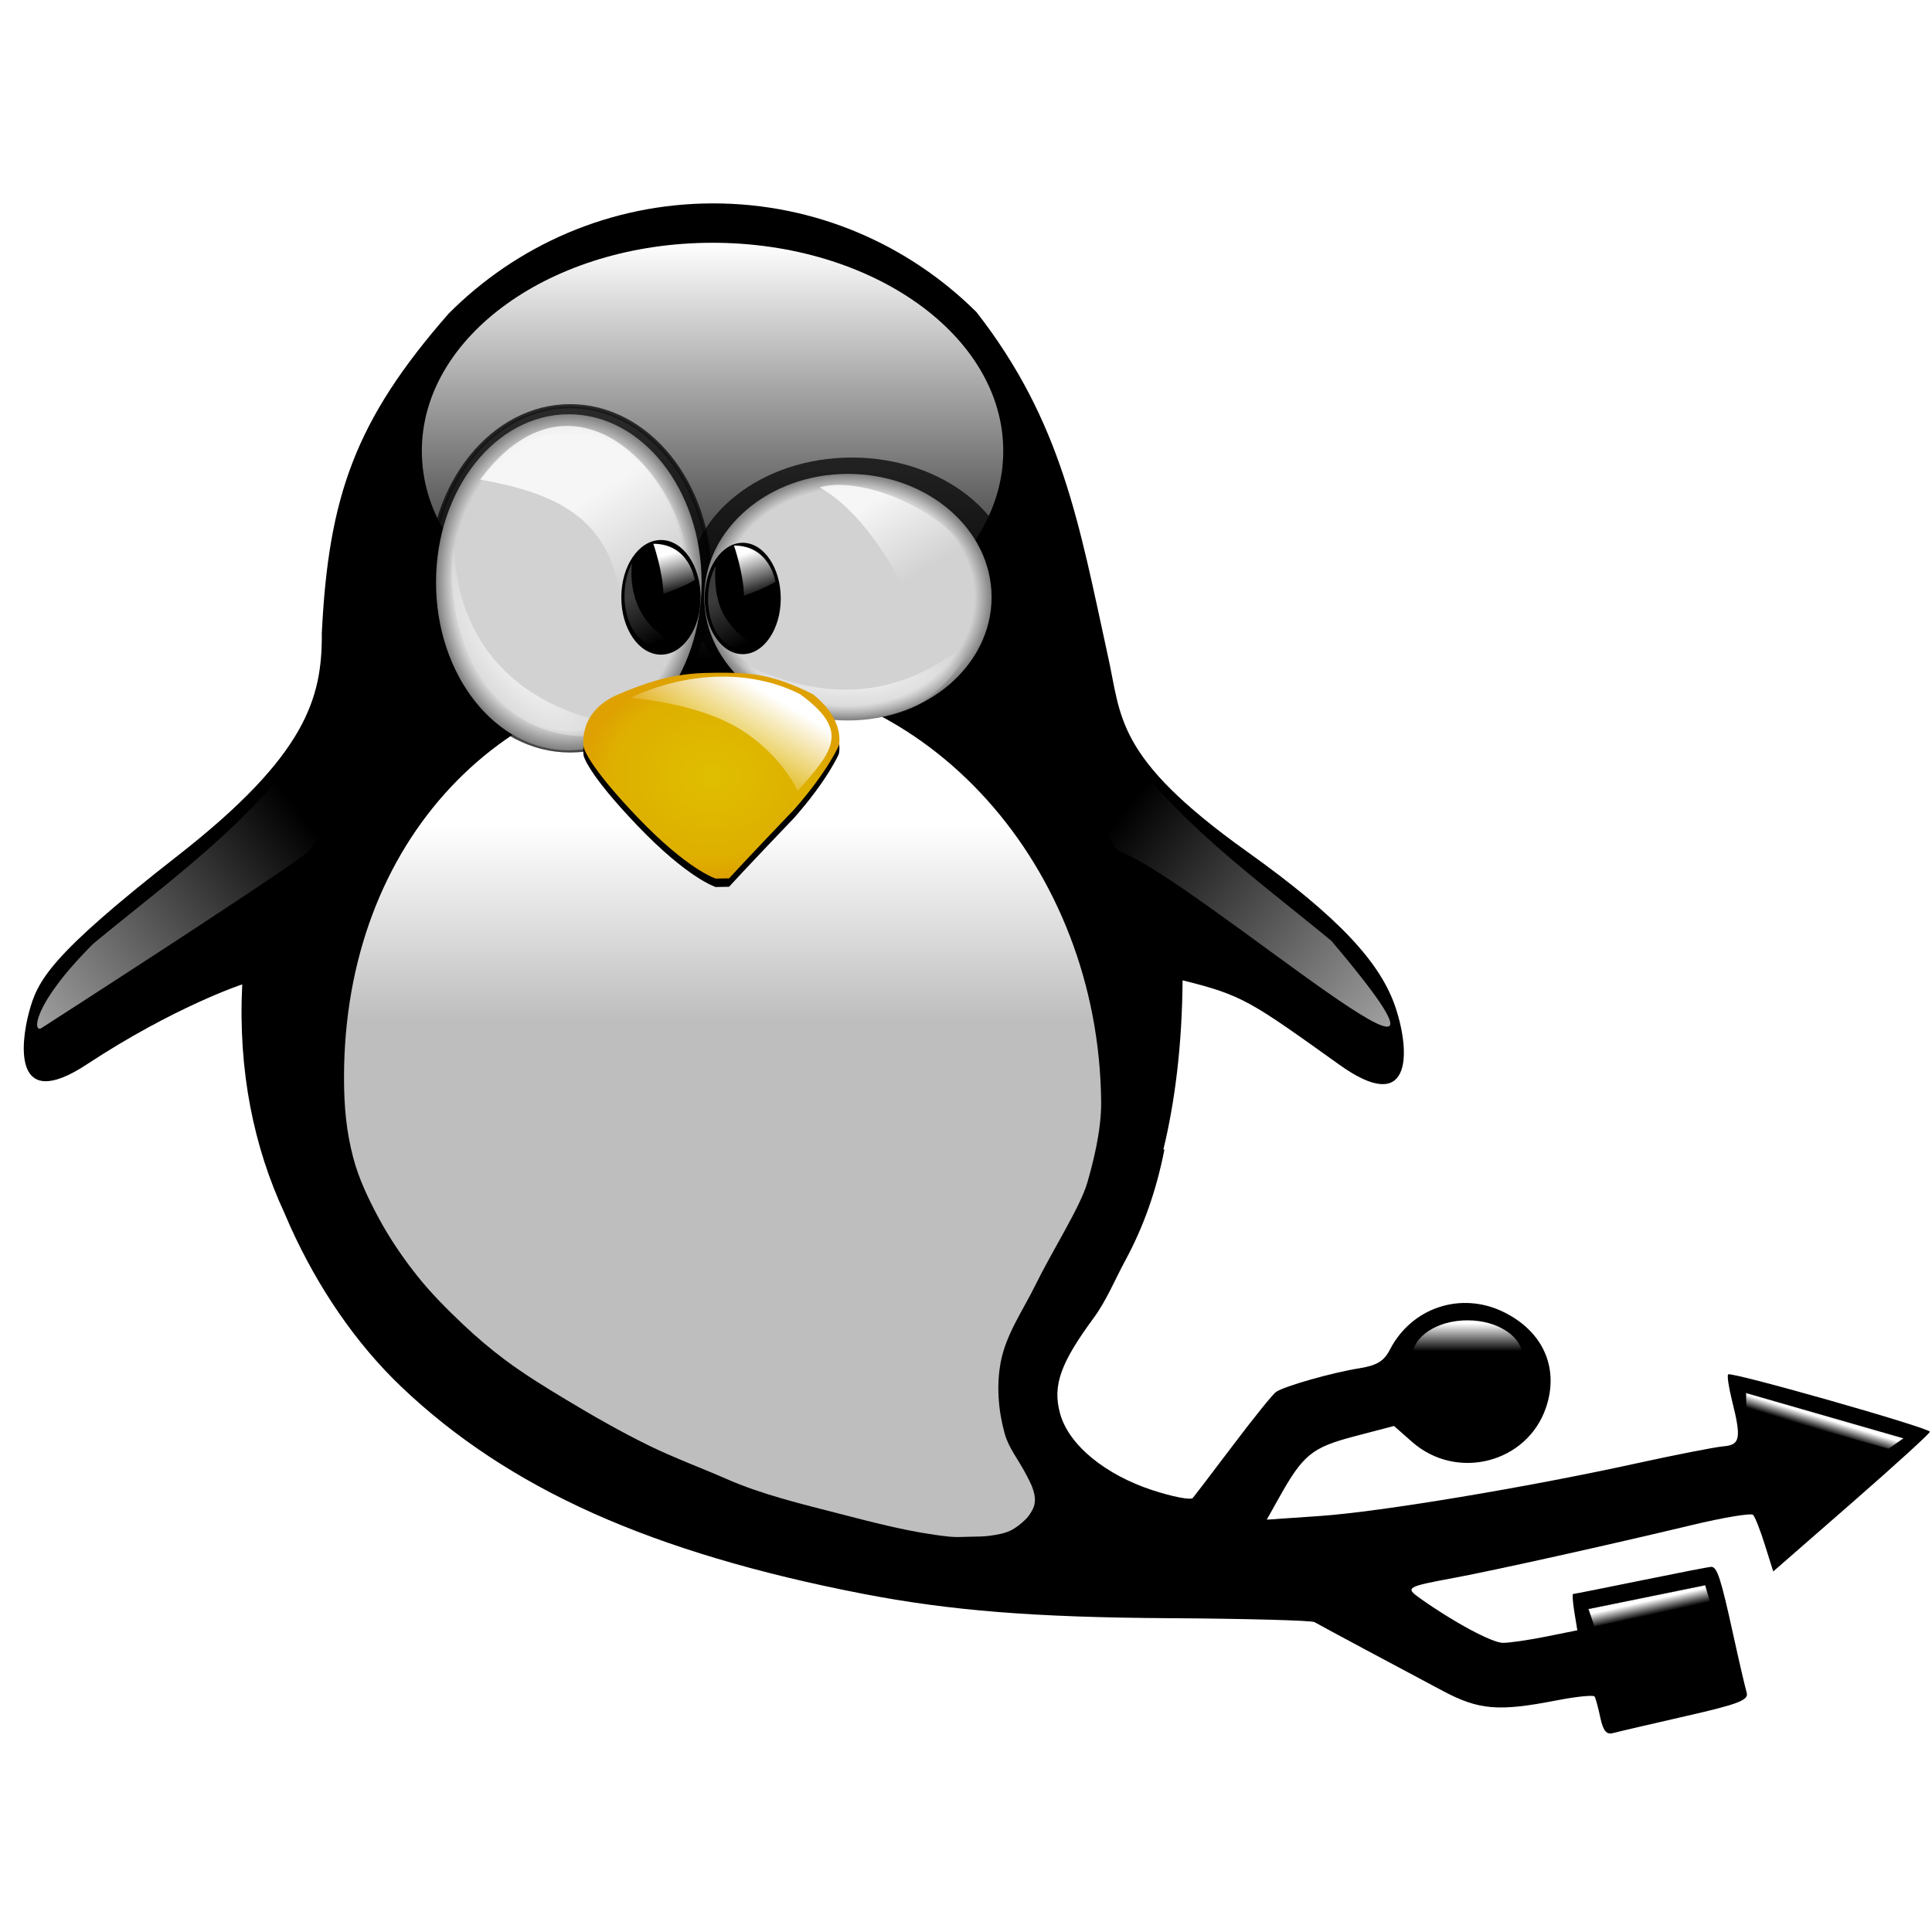 <?xml version="1.0" encoding="UTF-8" standalone="no"?>
<!-- Created with Inkscape (http://www.inkscape.org/) -->

<svg
   xmlns:dc="http://purl.org/dc/elements/1.1/"
   xmlns:cc="http://creativecommons.org/ns#"
   xmlns:rdf="http://www.w3.org/1999/02/22-rdf-syntax-ns#"
   xmlns:svg="http://www.w3.org/2000/svg"
   xmlns="http://www.w3.org/2000/svg"
   xmlns:xlink="http://www.w3.org/1999/xlink"
   xmlns:sodipodi="http://sodipodi.sourceforge.net/DTD/sodipodi-0.dtd"
   xmlns:inkscape="http://www.inkscape.org/namespaces/inkscape"
   width="345"
   height="345"
   id="svg2"
   sodipodi:version="0.32"
   inkscape:version="0.48.4 r9939"
   sodipodi:docname="pinguino11.svg"
   inkscape:output_extension="org.inkscape.output.svg.inkscape"
   version="1.0"
   inkscape:export-filename="/home/yeison/Escritorio/pinguino_nb.png"
   inkscape:export-xdpi="150"
   inkscape:export-ydpi="150">
  <defs
     id="defs4">
    <linearGradient
       inkscape:collect="always"
       id="linearGradient5117">
      <stop
         style="stop-color:#ffffff;stop-opacity:1;"
         offset="0"
         id="stop5119" />
      <stop
         style="stop-color:#ffffff;stop-opacity:0;"
         offset="1"
         id="stop5121" />
    </linearGradient>
    <linearGradient
       inkscape:collect="always"
       id="linearGradient5099">
      <stop
         style="stop-color:#ffffff;stop-opacity:1;"
         offset="0"
         id="stop5101" />
      <stop
         style="stop-color:#ffffff;stop-opacity:0;"
         offset="1"
         id="stop5103" />
    </linearGradient>
    <linearGradient
       inkscape:collect="always"
       id="linearGradient5013">
      <stop
         style="stop-color:#ffffff;stop-opacity:1;"
         offset="0"
         id="stop5015" />
      <stop
         style="stop-color:#ffffff;stop-opacity:0;"
         offset="1"
         id="stop5017" />
    </linearGradient>
    <inkscape:perspective
       sodipodi:type="inkscape:persp3d"
       inkscape:vp_x="0 : 526.18109 : 1"
       inkscape:vp_y="0 : 1000 : 0"
       inkscape:vp_z="744.09448 : 526.18109 : 1"
       inkscape:persp3d-origin="372.04724 : 350.78739 : 1"
       id="perspective4989" />
    <linearGradient
       id="linearGradient23837">
      <stop
         id="stop23839"
         offset="0"
         style="stop-color:#ffba00;stop-opacity:1;" />
      <stop
         id="stop23841"
         offset="1"
         style="stop-color:#ffffba;stop-opacity:1;" />
    </linearGradient>
    <linearGradient
       id="linearGradient10084">
      <stop
         style="stop-color:#000000;stop-opacity:1;"
         offset="0"
         id="stop10086" />
      <stop
         style="stop-color:#000000;stop-opacity:0;"
         offset="1"
         id="stop10088" />
    </linearGradient>
    <linearGradient
       id="linearGradient5197">
      <stop
         style="stop-color:#000000;stop-opacity:1;"
         offset="0"
         id="stop5199" />
      <stop
         style="stop-color:#ffffff;stop-opacity:1;"
         offset="1"
         id="stop5201" />
    </linearGradient>
    <linearGradient
       id="linearGradient3225">
      <stop
         style="stop-color:#000000;stop-opacity:0.72;"
         offset="0"
         id="stop3227" />
      <stop
         style="stop-color:#ffffff;stop-opacity:0"
         offset="1"
         id="stop3229" />
    </linearGradient>
    <linearGradient
       inkscape:collect="always"
       xlink:href="#linearGradient3225"
       id="linearGradient3231"
       x1="533.033"
       y1="446.524"
       x2="547.334"
       y2="428.583"
       gradientUnits="userSpaceOnUse" />
    <linearGradient
       inkscape:collect="always"
       xlink:href="#linearGradient5197"
       id="linearGradient7163"
       x1="263.61"
       y1="435.385"
       x2="358.502"
       y2="314.54"
       gradientUnits="userSpaceOnUse"
       spreadMethod="reflect" />
    <linearGradient
       inkscape:collect="always"
       xlink:href="#linearGradient5197"
       id="linearGradient8142"
       x1="228.8"
       y1="401.767"
       x2="361.57"
       y2="343.166"
       gradientUnits="userSpaceOnUse" />
    <linearGradient
       inkscape:collect="always"
       xlink:href="#linearGradient5197"
       id="linearGradient10090"
       x1="353.828"
       y1="353.78"
       x2="370.982"
       y2="331.954"
       gradientUnits="userSpaceOnUse" />
    <linearGradient
       inkscape:collect="always"
       xlink:href="#linearGradient5197"
       id="linearGradient10111"
       gradientUnits="userSpaceOnUse"
       x1="353.828"
       y1="353.78"
       x2="370.982"
       y2="331.954" />
    <linearGradient
       inkscape:collect="always"
       xlink:href="#linearGradient5197"
       id="linearGradient11090"
       x1="283.116"
       y1="420.784"
       x2="450.774"
       y2="341.97"
       gradientUnits="userSpaceOnUse" />
    <linearGradient
       inkscape:collect="always"
       xlink:href="#linearGradient5197"
       id="linearGradient13044"
       x1="335.762"
       y1="383.675"
       x2="432.982"
       y2="334.342"
       gradientUnits="userSpaceOnUse" />
    <linearGradient
       inkscape:collect="always"
       xlink:href="#linearGradient5197"
       id="linearGradient14025"
       x1="584.447"
       y1="496.834"
       x2="411.609"
       y2="312.987"
       gradientUnits="userSpaceOnUse" />
    <linearGradient
       inkscape:collect="always"
       xlink:href="#linearGradient5197"
       id="linearGradient15004"
       x1="379.113"
       y1="378.88"
       x2="383.809"
       y2="225.323"
       gradientUnits="userSpaceOnUse"
       spreadMethod="repeat" />
    <linearGradient
       inkscape:collect="always"
       xlink:href="#linearGradient5197"
       id="linearGradient16954"
       x1="333.627"
       y1="305.531"
       x2="338.832"
       y2="276.245"
       gradientUnits="userSpaceOnUse" />
    <linearGradient
       inkscape:collect="always"
       xlink:href="#linearGradient5197"
       id="linearGradient17933"
       x1="416.037"
       y1="314.992"
       x2="416.674"
       y2="287.509"
       gradientUnits="userSpaceOnUse" />
    <linearGradient
       inkscape:collect="always"
       xlink:href="#linearGradient23837"
       id="linearGradient23835"
       x1="278.782"
       y1="598.482"
       x2="300.019"
       y2="538.18"
       gradientUnits="userSpaceOnUse" />
    <linearGradient
       inkscape:collect="always"
       xlink:href="#linearGradient23837"
       id="linearGradient3203"
       gradientUnits="userSpaceOnUse"
       x1="278.782"
       y1="598.482"
       x2="300.019"
       y2="538.18" />
    <linearGradient
       inkscape:collect="always"
       xlink:href="#linearGradient23837"
       id="linearGradient4182"
       x1="346.896"
       y1="409.873"
       x2="406.499"
       y2="371.665"
       gradientUnits="userSpaceOnUse" />
    <linearGradient
       inkscape:collect="always"
       xlink:href="#linearGradient3225"
       id="linearGradient5169"
       x1="375.171"
       y1="481.127"
       x2="375.171"
       y2="627.552"
       gradientUnits="userSpaceOnUse" />
    <linearGradient
       inkscape:collect="always"
       xlink:href="#linearGradient5197"
       id="linearGradient7141"
       x1="267.005"
       y1="450.158"
       x2="195.341"
       y2="423.268"
       gradientUnits="userSpaceOnUse" />
    <linearGradient
       inkscape:collect="always"
       xlink:href="#linearGradient3225"
       id="linearGradient9471"
       gradientUnits="userSpaceOnUse"
       x1="533.033"
       y1="446.524"
       x2="547.334"
       y2="428.583" />
    <linearGradient
       inkscape:collect="always"
       xlink:href="#linearGradient5197"
       id="linearGradient9475"
       gradientUnits="userSpaceOnUse"
       x1="584.447"
       y1="496.834"
       x2="411.609"
       y2="312.987" />
    <linearGradient
       inkscape:collect="always"
       xlink:href="#linearGradient5197"
       id="linearGradient9477"
       gradientUnits="userSpaceOnUse"
       x1="335.762"
       y1="383.675"
       x2="432.982"
       y2="334.342" />
    <linearGradient
       inkscape:collect="always"
       xlink:href="#linearGradient5197"
       id="linearGradient9479"
       gradientUnits="userSpaceOnUse"
       x1="228.8"
       y1="401.767"
       x2="361.57"
       y2="343.166" />
    <linearGradient
       inkscape:collect="always"
       xlink:href="#linearGradient23837"
       id="linearGradient9481"
       gradientUnits="userSpaceOnUse"
       x1="346.896"
       y1="409.873"
       x2="406.499"
       y2="371.665" />
    <linearGradient
       inkscape:collect="always"
       xlink:href="#linearGradient3225"
       id="linearGradient9483"
       gradientUnits="userSpaceOnUse"
       x1="375.171"
       y1="481.127"
       x2="375.171"
       y2="627.552" />
    <linearGradient
       inkscape:collect="always"
       xlink:href="#linearGradient5197"
       id="linearGradient9485"
       gradientUnits="userSpaceOnUse"
       x1="267.005"
       y1="450.158"
       x2="195.341"
       y2="423.268" />
    <linearGradient
       inkscape:collect="always"
       xlink:href="#linearGradient5197"
       id="linearGradient9487"
       gradientUnits="userSpaceOnUse"
       spreadMethod="repeat"
       x1="379.113"
       y1="378.88"
       x2="383.809"
       y2="225.323" />
    <linearGradient
       inkscape:collect="always"
       xlink:href="#linearGradient5197"
       id="linearGradient9489"
       gradientUnits="userSpaceOnUse"
       x1="333.627"
       y1="305.531"
       x2="338.832"
       y2="276.245" />
    <linearGradient
       inkscape:collect="always"
       xlink:href="#linearGradient5197"
       id="linearGradient9491"
       gradientUnits="userSpaceOnUse"
       x1="416.037"
       y1="314.992"
       x2="416.674"
       y2="287.509" />
    <radialGradient
       r="5.625"
       fy="-242.852"
       fx="-392.527"
       cy="-242.852"
       cx="-392.527"
       gradientTransform="matrix(1.102,1.781,-1.826,1.224,-403.311,749.315)"
       gradientUnits="userSpaceOnUse"
       id="radialGradient4350"
       xlink:href="#linearGradient4035-3-5"
       inkscape:collect="always" />
    <radialGradient
       r="5.625"
       fy="-242.852"
       fx="-392.527"
       cy="-242.852"
       cx="-392.527"
       gradientTransform="matrix(1.102,1.781,-1.826,1.224,-403.311,749.315)"
       gradientUnits="userSpaceOnUse"
       id="radialGradient4348"
       xlink:href="#linearGradient4035-35"
       inkscape:collect="always" />
    <radialGradient
       r="66.629"
       fy="-257.207"
       fx="814.272"
       cy="-257.207"
       cx="814.272"
       gradientTransform="matrix(0.463,1.196,-1.129,0.437,324.825,-549.899)"
       gradientUnits="userSpaceOnUse"
       id="radialGradient4334"
       xlink:href="#linearGradient4086-9"
       inkscape:collect="always" />
    <linearGradient
       id="linearGradient4035-3-5"
       inkscape:collect="always">
      <stop
         id="stop4037-8-4"
         offset="0"
         style="stop-color:#ffffff;stop-opacity:1;" />
      <stop
         id="stop4039-0-7"
         offset="1"
         style="stop-color:#000000;stop-opacity:1" />
    </linearGradient>
    <linearGradient
       id="linearGradient4035-35"
       inkscape:collect="always">
      <stop
         id="stop4037-83"
         offset="0"
         style="stop-color:#ffffff;stop-opacity:1;" />
      <stop
         id="stop4039-8"
         offset="1"
         style="stop-color:#000000;stop-opacity:1" />
    </linearGradient>
    <linearGradient
       id="linearGradient4086-9"
       inkscape:collect="always">
      <stop
         id="stop4088-3"
         offset="0"
         style="stop-color:#ffffff;stop-opacity:1;" />
      <stop
         id="stop4090-52"
         offset="1"
         style="stop-color:#333333;stop-opacity:1" />
    </linearGradient>
    <linearGradient
       id="linearGradient4035-3"
       inkscape:collect="always">
      <stop
         id="stop4037-8"
         offset="0"
         style="stop-color:#ffffff;stop-opacity:1;" />
      <stop
         id="stop4039-0"
         offset="1"
         style="stop-color:#000000;stop-opacity:1" />
    </linearGradient>
    <radialGradient
       gradientUnits="userSpaceOnUse"
       gradientTransform="matrix(1.102,1.781,-1.826,1.224,-403.311,749.315)"
       r="5.625"
       fy="-242.852"
       fx="-392.527"
       cy="-242.852"
       cx="-392.527"
       id="radialGradient4041-2"
       xlink:href="#linearGradient4035-3"
       inkscape:collect="always" />
    <linearGradient
       id="linearGradient4003">
      <stop
         id="stop4005"
         offset="0"
         style="stop-color:#d40000;stop-opacity:1" />
      <stop
         id="stop4007"
         offset="1"
         style="stop-color:#000000;stop-opacity:0;" />
    </linearGradient>
    <linearGradient
       id="linearGradient4035-3-7"
       inkscape:collect="always">
      <stop
         id="stop4037-8-45"
         offset="0"
         style="stop-color:#ffffff;stop-opacity:1;" />
      <stop
         id="stop4039-0-5"
         offset="1"
         style="stop-color:#000000;stop-opacity:1" />
    </linearGradient>
    <radialGradient
       gradientUnits="userSpaceOnUse"
       gradientTransform="matrix(1.102,1.781,-1.826,1.224,-403.311,749.315)"
       r="5.625"
       fy="-242.852"
       fx="-392.527"
       cy="-242.852"
       cx="-392.527"
       id="radialGradient4041-2-8"
       xlink:href="#linearGradient4035-3-7"
       inkscape:collect="always" />
    <linearGradient
       id="linearGradient4003-7">
      <stop
         id="stop4005-4"
         offset="0"
         style="stop-color:#d40000;stop-opacity:1" />
      <stop
         id="stop4007-7"
         offset="1"
         style="stop-color:#000000;stop-opacity:0;" />
    </linearGradient>
    <linearGradient
       y2="287.509"
       x2="416.674"
       y1="314.992"
       x1="416.037"
       gradientUnits="userSpaceOnUse"
       id="linearGradient9491-7"
       xlink:href="#linearGradient5197-2"
       inkscape:collect="always" />
    <linearGradient
       y2="276.245"
       x2="338.832"
       y1="305.531"
       x1="333.627"
       gradientUnits="userSpaceOnUse"
       id="linearGradient9489-9"
       xlink:href="#linearGradient5197-2"
       inkscape:collect="always" />
    <linearGradient
       y2="225.323"
       x2="383.809"
       y1="378.88"
       x1="379.113"
       spreadMethod="repeat"
       gradientUnits="userSpaceOnUse"
       id="linearGradient9487-0"
       xlink:href="#linearGradient5197-2"
       inkscape:collect="always" />
    <linearGradient
       y2="423.268"
       x2="195.341"
       y1="450.158"
       x1="267.005"
       gradientUnits="userSpaceOnUse"
       id="linearGradient9485-8"
       xlink:href="#linearGradient5197-2"
       inkscape:collect="always" />
    <linearGradient
       y2="627.552"
       x2="375.171"
       y1="481.127"
       x1="375.171"
       gradientUnits="userSpaceOnUse"
       id="linearGradient9483-0"
       xlink:href="#linearGradient3225-6"
       inkscape:collect="always" />
    <linearGradient
       y2="371.665"
       x2="406.499"
       y1="409.873"
       x1="346.896"
       gradientUnits="userSpaceOnUse"
       id="linearGradient9481-2"
       xlink:href="#linearGradient23837-6"
       inkscape:collect="always" />
    <linearGradient
       y2="343.166"
       x2="361.57"
       y1="401.767"
       x1="228.8"
       gradientUnits="userSpaceOnUse"
       id="linearGradient9479-6"
       xlink:href="#linearGradient5197-2"
       inkscape:collect="always" />
    <linearGradient
       y2="334.342"
       x2="432.982"
       y1="383.675"
       x1="335.762"
       gradientUnits="userSpaceOnUse"
       id="linearGradient9477-8"
       xlink:href="#linearGradient5197-2"
       inkscape:collect="always" />
    <linearGradient
       y2="312.987"
       x2="411.609"
       y1="496.834"
       x1="584.447"
       gradientUnits="userSpaceOnUse"
       id="linearGradient9475-6"
       xlink:href="#linearGradient5197-2"
       inkscape:collect="always" />
    <linearGradient
       y2="428.583"
       x2="547.334"
       y1="446.524"
       x1="533.033"
       gradientUnits="userSpaceOnUse"
       id="linearGradient9471-5"
       xlink:href="#linearGradient3225-6"
       inkscape:collect="always" />
    <linearGradient
       gradientUnits="userSpaceOnUse"
       y2="423.268"
       x2="195.341"
       y1="450.158"
       x1="267.005"
       id="linearGradient7141-2"
       xlink:href="#linearGradient5197-2"
       inkscape:collect="always" />
    <linearGradient
       gradientUnits="userSpaceOnUse"
       y2="627.552"
       x2="375.171"
       y1="481.127"
       x1="375.171"
       id="linearGradient5169-7"
       xlink:href="#linearGradient3225-6"
       inkscape:collect="always" />
    <linearGradient
       gradientUnits="userSpaceOnUse"
       y2="371.665"
       x2="406.499"
       y1="409.873"
       x1="346.896"
       id="linearGradient4182-4"
       xlink:href="#linearGradient23837-6"
       inkscape:collect="always" />
    <linearGradient
       y2="538.18"
       x2="300.019"
       y1="598.482"
       x1="278.782"
       gradientUnits="userSpaceOnUse"
       id="linearGradient3203-4"
       xlink:href="#linearGradient23837-6"
       inkscape:collect="always" />
    <linearGradient
       gradientUnits="userSpaceOnUse"
       y2="538.18"
       x2="300.019"
       y1="598.482"
       x1="278.782"
       id="linearGradient23835-7"
       xlink:href="#linearGradient23837-6"
       inkscape:collect="always" />
    <linearGradient
       gradientUnits="userSpaceOnUse"
       y2="287.509"
       x2="416.674"
       y1="314.992"
       x1="416.037"
       id="linearGradient17933-7"
       xlink:href="#linearGradient5197-2"
       inkscape:collect="always" />
    <linearGradient
       gradientUnits="userSpaceOnUse"
       y2="276.245"
       x2="338.832"
       y1="305.531"
       x1="333.627"
       id="linearGradient16954-8"
       xlink:href="#linearGradient5197-2"
       inkscape:collect="always" />
    <linearGradient
       spreadMethod="repeat"
       gradientUnits="userSpaceOnUse"
       y2="225.323"
       x2="383.809"
       y1="378.88"
       x1="379.113"
       id="linearGradient15004-1"
       xlink:href="#linearGradient5197-2"
       inkscape:collect="always" />
    <linearGradient
       gradientUnits="userSpaceOnUse"
       y2="312.987"
       x2="411.609"
       y1="496.834"
       x1="584.447"
       id="linearGradient14025-3"
       xlink:href="#linearGradient5197-2"
       inkscape:collect="always" />
    <linearGradient
       gradientUnits="userSpaceOnUse"
       y2="334.342"
       x2="432.982"
       y1="383.675"
       x1="335.762"
       id="linearGradient13044-5"
       xlink:href="#linearGradient5197-2"
       inkscape:collect="always" />
    <linearGradient
       gradientUnits="userSpaceOnUse"
       y2="341.97"
       x2="450.774"
       y1="420.784"
       x1="283.116"
       id="linearGradient11090-1"
       xlink:href="#linearGradient5197-2"
       inkscape:collect="always" />
    <linearGradient
       y2="331.954"
       x2="370.982"
       y1="353.78"
       x1="353.828"
       gradientUnits="userSpaceOnUse"
       id="linearGradient10111-0"
       xlink:href="#linearGradient5197-2"
       inkscape:collect="always" />
    <linearGradient
       gradientUnits="userSpaceOnUse"
       y2="331.954"
       x2="370.982"
       y1="353.78"
       x1="353.828"
       id="linearGradient10090-0"
       xlink:href="#linearGradient5197-2"
       inkscape:collect="always" />
    <linearGradient
       gradientUnits="userSpaceOnUse"
       y2="343.166"
       x2="361.57"
       y1="401.767"
       x1="228.8"
       id="linearGradient8142-5"
       xlink:href="#linearGradient5197-2"
       inkscape:collect="always" />
    <linearGradient
       spreadMethod="reflect"
       gradientUnits="userSpaceOnUse"
       y2="314.54"
       x2="358.502"
       y1="435.385"
       x1="263.61"
       id="linearGradient7163-5"
       xlink:href="#linearGradient5197-2"
       inkscape:collect="always" />
    <linearGradient
       gradientUnits="userSpaceOnUse"
       y2="428.583"
       x2="547.334"
       y1="446.524"
       x1="533.033"
       id="linearGradient3231-0"
       xlink:href="#linearGradient3225-6"
       inkscape:collect="always" />
    <linearGradient
       id="linearGradient3225-6">
      <stop
         id="stop3227-6"
         offset="0"
         style="stop-color:#000000;stop-opacity:0.72;" />
      <stop
         id="stop3229-5"
         offset="1"
         style="stop-color:#ffffff;stop-opacity:0" />
    </linearGradient>
    <linearGradient
       id="linearGradient5197-2">
      <stop
         id="stop5199-2"
         offset="0"
         style="stop-color:#000000;stop-opacity:1;" />
      <stop
         id="stop5201-8"
         offset="1"
         style="stop-color:#ffffff;stop-opacity:1;" />
    </linearGradient>
    <linearGradient
       id="linearGradient10084-1">
      <stop
         id="stop10086-6"
         offset="0"
         style="stop-color:#000000;stop-opacity:1;" />
      <stop
         id="stop10088-4"
         offset="1"
         style="stop-color:#000000;stop-opacity:0;" />
    </linearGradient>
    <linearGradient
       id="linearGradient23837-6">
      <stop
         style="stop-color:#ffba00;stop-opacity:1;"
         offset="0"
         id="stop23839-6" />
      <stop
         style="stop-color:#ffffba;stop-opacity:1;"
         offset="1"
         id="stop23841-1" />
    </linearGradient>
    <inkscape:perspective
       id="perspective4989-9"
       inkscape:persp3d-origin="372.04724 : 350.78739 : 1"
       inkscape:vp_z="744.09448 : 526.18109 : 1"
       inkscape:vp_y="0 : 1000 : 0"
       inkscape:vp_x="0 : 526.18109 : 1"
       sodipodi:type="inkscape:persp3d" />
    <linearGradient
       id="linearGradient4035-3-8"
       inkscape:collect="always">
      <stop
         id="stop4037-8-7"
         offset="0"
         style="stop-color:#ffffff;stop-opacity:1;" />
      <stop
         id="stop4039-0-6"
         offset="1"
         style="stop-color:#000000;stop-opacity:1" />
    </linearGradient>
    <radialGradient
       gradientUnits="userSpaceOnUse"
       gradientTransform="matrix(1.102,1.781,-1.826,1.224,-403.311,749.315)"
       r="5.625"
       fy="-242.852"
       fx="-392.527"
       cy="-242.852"
       cx="-392.527"
       id="radialGradient4041-2-6"
       xlink:href="#linearGradient4035-3-8"
       inkscape:collect="always" />
    <linearGradient
       id="linearGradient4003-76">
      <stop
         id="stop4005-6"
         offset="0"
         style="stop-color:#d40000;stop-opacity:1" />
      <stop
         id="stop4007-8"
         offset="1"
         style="stop-color:#000000;stop-opacity:0;" />
    </linearGradient>
    <filter
       height="1.269"
       y="-0.135"
       width="1.216"
       x="-0.108"
       id="filter3734"
       inkscape:collect="always"
       color-interpolation-filters="sRGB">
      <feGaussianBlur
         id="feGaussianBlur3736"
         stdDeviation="8.198"
         inkscape:collect="always" />
    </filter>
    <filter
       id="filter3799"
       inkscape:collect="always"
       color-interpolation-filters="sRGB">
      <feGaussianBlur
         id="feGaussianBlur3801"
         stdDeviation="2.233"
         inkscape:collect="always" />
    </filter>
    <filter
       id="filter3774"
       inkscape:collect="always"
       color-interpolation-filters="sRGB">
      <feGaussianBlur
         id="feGaussianBlur3776"
         stdDeviation="4.038"
         inkscape:collect="always" />
    </filter>
    <filter
       id="filter3770"
       inkscape:collect="always"
       color-interpolation-filters="sRGB">
      <feGaussianBlur
         id="feGaussianBlur3772"
         stdDeviation="4.038"
         inkscape:collect="always" />
    </filter>
    <filter
       id="filter3766"
       inkscape:collect="always"
       color-interpolation-filters="sRGB">
      <feGaussianBlur
         id="feGaussianBlur3768"
         stdDeviation="7.51"
         inkscape:collect="always" />
    </filter>
    <filter
       id="filter3762"
       inkscape:collect="always"
       color-interpolation-filters="sRGB">
      <feGaussianBlur
         id="feGaussianBlur3764"
         stdDeviation="3.486"
         inkscape:collect="always" />
    </filter>
    <filter
       id="filter3758"
       inkscape:collect="always"
       color-interpolation-filters="sRGB">
      <feGaussianBlur
         id="feGaussianBlur3760"
         stdDeviation="3.359"
         inkscape:collect="always" />
    </filter>
    <linearGradient
       y2="916.281"
       x2="1523.022"
       y1="892.532"
       x1="1522.775"
       gradientTransform="translate(-1006.1,24.796)"
       gradientUnits="userSpaceOnUse"
       id="linearGradient2925"
       xlink:href="#linearGradient3800"
       inkscape:collect="always" />
    <linearGradient
       y2="303.338"
       x2="1484.453"
       y1="269.999"
       x1="1466.672"
       gradientTransform="translate(-955.352,24.576)"
       gradientUnits="userSpaceOnUse"
       id="linearGradient3842"
       xlink:href="#linearGradient3820"
       inkscape:collect="always" />
    <linearGradient
       y2="262.634"
       x2="1508.444"
       y1="231.994"
       x1="1498.185"
       gradientTransform="translate(-961.795,28.335)"
       gradientUnits="userSpaceOnUse"
       id="linearGradient3840"
       xlink:href="#linearGradient3396"
       inkscape:collect="always" />
    <linearGradient
       gradientTransform="translate(-1014.66,22.488)"
       y2="303.338"
       x2="1484.453"
       y1="269.999"
       x1="1466.672"
       gradientUnits="userSpaceOnUse"
       id="linearGradient3834"
       xlink:href="#linearGradient3820"
       inkscape:collect="always" />
    <linearGradient
       gradientTransform="translate(-1019.01,27.082)"
       y2="262.634"
       x2="1506.356"
       y1="234.499"
       x1="1498.602"
       gradientUnits="userSpaceOnUse"
       id="linearGradient3832"
       xlink:href="#linearGradient3396"
       inkscape:collect="always" />
    <linearGradient
       gradientTransform="translate(-1006.1,24.796)"
       gradientUnits="userSpaceOnUse"
       y2="916.281"
       x2="1523.022"
       y1="892.532"
       x1="1522.775"
       id="linearGradient3806"
       xlink:href="#linearGradient3800"
       inkscape:collect="always" />
    <linearGradient
       y2="401.175"
       x2="1242.624"
       y1="638.373"
       x1="938.649"
       gradientTransform="matrix(-1,0,0,1,2045.65,42.426)"
       gradientUnits="userSpaceOnUse"
       id="linearGradient3758"
       xlink:href="#linearGradient3330"
       inkscape:collect="always" />
    <linearGradient
       gradientTransform="translate(-1024,44.354)"
       gradientUnits="userSpaceOnUse"
       y2="401.175"
       x2="1242.624"
       y1="638.373"
       x1="938.649"
       id="linearGradient3750"
       xlink:href="#linearGradient3330"
       inkscape:collect="always" />
    <linearGradient
       gradientUnits="userSpaceOnUse"
       y2="600.028"
       x2="513.852"
       y1="457.324"
       x1="513.852"
       id="linearGradient3620"
       xlink:href="#linearGradient3614"
       inkscape:collect="always" />
    <radialGradient
       gradientUnits="userSpaceOnUse"
       gradientTransform="matrix(1,0,0,0.469,0,457.161)"
       r="170.678"
       fy="902.178"
       fx="712.557"
       cy="902.178"
       cx="712.557"
       id="radialGradient3598"
       xlink:href="#linearGradient3420"
       inkscape:collect="always" />
    <radialGradient
       gradientUnits="userSpaceOnUse"
       gradientTransform="matrix(1,0,0,0.469,0,457.161)"
       r="170.678"
       fy="898.067"
       fx="317.228"
       cy="898.067"
       cx="317.228"
       id="radialGradient3590"
       xlink:href="#linearGradient3420"
       inkscape:collect="always" />
    <radialGradient
       gradientUnits="userSpaceOnUse"
       gradientTransform="matrix(1,-9.77859e-8,7.85719e-8,0.804,8.24541e-5,82.275)"
       r="90.912"
       fy="418.725"
       fx="510.067"
       cy="418.725"
       cx="510.067"
       id="radialGradient3434"
       xlink:href="#linearGradient3420"
       inkscape:collect="always" />
    <linearGradient
       gradientTransform="translate(-1003.36,24.993)"
       gradientUnits="userSpaceOnUse"
       y2="393.509"
       x2="1532.646"
       y1="341.227"
       x1="1563.531"
       id="linearGradient3414"
       xlink:href="#linearGradient3330"
       inkscape:collect="always" />
    <radialGradient
       r="89.638"
       fy="319.54"
       fx="1619.878"
       cy="319.54"
       cx="1619.878"
       gradientTransform="matrix(-0.752,-0.931,0.359,-0.248,1476.06,1923.79)"
       gradientUnits="userSpaceOnUse"
       id="radialGradient3404"
       xlink:href="#linearGradient3396"
       inkscape:collect="always" />
    <radialGradient
       gradientUnits="userSpaceOnUse"
       gradientTransform="matrix(-1,-9.17439e-7,3.31191e-7,-0.361,2230.44,461.02)"
       r="89.638"
       fy="319.54"
       fx="1619.878"
       cy="319.54"
       cx="1619.878"
       id="radialGradient3394"
       xlink:href="#linearGradient3396"
       inkscape:collect="always" />
    <linearGradient
       gradientTransform="translate(-1006.64,26.998)"
       gradientUnits="userSpaceOnUse"
       y2="249.197"
       x2="1664.239"
       y1="197.058"
       x1="1632.886"
       id="linearGradient3382"
       xlink:href="#linearGradient3330"
       inkscape:collect="always" />
    <linearGradient
       gradientUnits="userSpaceOnUse"
       y2="146.252"
       x2="615.171"
       y1="295.803"
       x1="615.171"
       id="linearGradient3372"
       xlink:href="#linearGradient3338"
       inkscape:collect="always" />
    <linearGradient
       gradientUnits="userSpaceOnUse"
       y2="143.588"
       x2="426.803"
       y1="272.774"
       x1="429.128"
       id="linearGradient3364"
       xlink:href="#linearGradient3338"
       inkscape:collect="always" />
    <linearGradient
       gradientTransform="translate(-1012.43,30.855)"
       gradientUnits="userSpaceOnUse"
       y2="237.216"
       x2="1487.181"
       y1="177.434"
       x1="1449.685"
       id="linearGradient3336"
       xlink:href="#linearGradient3330"
       inkscape:collect="always" />
    <linearGradient
       y2="360.618"
       x2="1510.93"
       y1="-9.642"
       x1="1510.93"
       gradientUnits="userSpaceOnUse"
       id="linearGradient3324"
       xlink:href="#linearGradient3285"
       inkscape:collect="always" />
    <pattern
       id="pattern3321"
       patternTransform="translate(304.693, 17.356)"
       height="374.117"
       width="412.685"
       patternUnits="userSpaceOnUse">
      <path
         sodipodi:type="arc"
         style="opacity: 1; fill: url(#linearGradient3324) rgb(0, 0, 0); fill-opacity: 1; fill-rule: evenodd; stroke: none; stroke-width: 2.702; stroke-linecap: butt; stroke-linejoin: miter; stroke-miterlimit: 4; stroke-dasharray: none; stroke-dashoffset: 0pt; stroke-opacity: 1;"
         id="path3283"
         sodipodi:cx="1510.9303"
         sodipodi:cy="175.48776"
         sodipodi:rx="189.95103"
         sodipodi:ry="185.12994"
         d="M 1700.881,175.488 A 189.951,185.13 0 1 1 1700.881,175.485"
         sodipodi:start="0"
         sodipodi:end="6.2831679"
         sodipodi:open="true"
         transform="matrix(1.086, 0, 0, 1.01, -1434.97, 9.743)" />
    </pattern>
    <linearGradient
       id="linearGradient3285">
      <stop
         id="stop3287"
         offset="0"
         style="stop-color: rgb(255, 255, 255); stop-opacity: 1;" />
      <stop
         id="stop3289"
         offset="1"
         style="stop-color: rgb(255, 255, 255); stop-opacity: 0;" />
    </linearGradient>
    <linearGradient
       id="linearGradient3303">
      <stop
         id="stop3305"
         offset="0"
         style="stop-color: rgb(210, 210, 210); stop-opacity: 1;" />
      <stop
         style="stop-color: rgb(210, 210, 210); stop-opacity: 1;"
         offset="0.88"
         id="stop3311" />
      <stop
         id="stop3307"
         offset="1"
         style="stop-color: rgb(128, 128, 128); stop-opacity: 1;" />
    </linearGradient>
    <linearGradient
       id="linearGradient3330">
      <stop
         id="stop3332"
         offset="0"
         style="stop-color: rgb(255, 255, 255); stop-opacity: 1;" />
      <stop
         id="stop3334"
         offset="1"
         style="stop-color: rgb(255, 255, 255); stop-opacity: 0;" />
    </linearGradient>
    <linearGradient
       id="linearGradient3338">
      <stop
         id="stop3340"
         offset="0"
         style="stop-color: rgb(0, 0, 0); stop-opacity: 1;" />
      <stop
         id="stop3342"
         offset="1"
         style="stop-color: rgb(255, 255, 255); stop-opacity: 1;" />
    </linearGradient>
    <linearGradient
       id="linearGradient3396">
      <stop
         style="stop-color: rgb(255, 255, 255); stop-opacity: 1;"
         offset="0"
         id="stop3398" />
      <stop
         style="stop-color: rgb(255, 255, 255); stop-opacity: 0;"
         offset="1"
         id="stop3400" />
    </linearGradient>
    <linearGradient
       id="linearGradient3420">
      <stop
         id="stop3422"
         offset="0"
         style="stop-color: rgb(223, 190, 0); stop-opacity: 1;" />
      <stop
         style="stop-color: rgb(222, 175, 0); stop-opacity: 1;"
         offset="0.8"
         id="stop3436" />
      <stop
         id="stop3424"
         offset="1"
         style="stop-color: rgb(222, 161, 1); stop-opacity: 1;" />
    </linearGradient>
    <linearGradient
       id="linearGradient3614">
      <stop
         id="stop3616"
         offset="0"
         style="stop-color: rgb(255, 255, 255); stop-opacity: 1;" />
      <stop
         id="stop3618"
         offset="1"
         style="stop-color: rgb(190, 190, 190); stop-opacity: 1;" />
    </linearGradient>
    <linearGradient
       id="linearGradient3800"
       inkscape:collect="always">
      <stop
         id="stop3802"
         offset="0"
         style="stop-color: rgb(60, 60, 60); stop-opacity: 1;" />
      <stop
         id="stop3804"
         offset="1"
         style="stop-color: rgb(160, 160, 160); stop-opacity: 0;" />
    </linearGradient>
    <linearGradient
       id="linearGradient3820"
       inkscape:collect="always">
      <stop
         id="stop3822"
         offset="0"
         style="stop-color: rgb(60, 60, 60); stop-opacity: 1;" />
      <stop
         id="stop3824"
         offset="1"
         style="stop-color: rgb(60, 60, 60); stop-opacity: 0;" />
    </linearGradient>
    <inkscape:perspective
       id="perspective3674"
       inkscape:persp3d-origin="512 : 341.33333 : 1"
       inkscape:vp_z="1024 : 512 : 1"
       inkscape:vp_y="0 : 1000 : 0"
       inkscape:vp_x="0 : 512 : 1"
       sodipodi:type="inkscape:persp3d" />
    <linearGradient
       inkscape:collect="always"
       xlink:href="#linearGradient3285"
       id="linearGradient4969"
       gradientUnits="userSpaceOnUse"
       x1="1510.93"
       y1="-9.642"
       x2="1510.93"
       y2="360.618" />
    <linearGradient
       inkscape:collect="always"
       xlink:href="#linearGradient3614"
       id="linearGradient4971"
       gradientUnits="userSpaceOnUse"
       gradientTransform="matrix(1.6,0,0,1.553,-2327.18,-1437.611)"
       x1="513.852"
       y1="457.324"
       x2="513.852"
       y2="600.028" />
    <radialGradient
       inkscape:collect="always"
       xlink:href="#linearGradient3303"
       id="radialGradient4973"
       gradientUnits="userSpaceOnUse"
       gradientTransform="matrix(1,0,0,1.262,0,-70.617)"
       cx="430.041"
       cy="269.017"
       fx="430.041"
       fy="269.017"
       r="77.137" />
    <radialGradient
       inkscape:collect="always"
       xlink:href="#linearGradient3303"
       id="radialGradient4975"
       gradientUnits="userSpaceOnUse"
       gradientTransform="matrix(1,0,0,1.025,0,-7.666)"
       cx="615.171"
       cy="306.621"
       fx="615.171"
       fy="306.621"
       r="77.137" />
    <linearGradient
       inkscape:collect="always"
       xlink:href="#linearGradient3330"
       id="linearGradient4977"
       gradientUnits="userSpaceOnUse"
       gradientTransform="matrix(1.6,0,0,1.6,-3947.133,-1404.748)"
       x1="1449.685"
       y1="177.434"
       x2="1487.181"
       y2="237.216" />
    <linearGradient
       inkscape:collect="always"
       xlink:href="#linearGradient3330"
       id="linearGradient4979"
       gradientUnits="userSpaceOnUse"
       gradientTransform="matrix(1.6,0,0,1.6,-3937.868,-1410.919)"
       x1="1632.886"
       y1="197.058"
       x2="1664.239"
       y2="249.197" />
    <radialGradient
       inkscape:collect="always"
       xlink:href="#linearGradient3396"
       id="radialGradient4981"
       gradientUnits="userSpaceOnUse"
       gradientTransform="matrix(-1.6,-1.4679608e-6,5.2992667e-7,-0.578,1241.666,-716.456)"
       cx="1619.878"
       cy="319.54"
       fx="1619.878"
       fy="319.54"
       r="89.638" />
    <radialGradient
       inkscape:collect="always"
       xlink:href="#linearGradient3396"
       id="radialGradient4983"
       gradientUnits="userSpaceOnUse"
       gradientTransform="matrix(-1.203,-1.489,0.575,-0.397,34.61,1624.069)"
       cx="1619.878"
       cy="319.54"
       fx="1619.878"
       fy="319.54"
       r="89.638" />
    <radialGradient
       inkscape:collect="always"
       xlink:href="#linearGradient3420"
       id="radialGradient4985"
       gradientUnits="userSpaceOnUse"
       gradientTransform="matrix(1.6,-1.5646366e-7,1.2572004e-7,1.286,-2327.18,-1322.472)"
       cx="510.067"
       cy="418.725"
       fx="510.067"
       fy="418.725"
       r="90.912" />
    <linearGradient
       inkscape:collect="always"
       xlink:href="#linearGradient3330"
       id="linearGradient4987"
       gradientUnits="userSpaceOnUse"
       gradientTransform="translate(-1003.36,24.993)"
       x1="1563.531"
       y1="341.227"
       x2="1532.646"
       y2="393.509" />
    <linearGradient
       inkscape:collect="always"
       xlink:href="#linearGradient3330"
       id="linearGradient4989"
       gradientUnits="userSpaceOnUse"
       gradientTransform="translate(-1024,44.354)"
       x1="938.649"
       y1="638.373"
       x2="1242.624"
       y2="401.175" />
    <linearGradient
       inkscape:collect="always"
       xlink:href="#linearGradient3330"
       id="linearGradient4991"
       gradientUnits="userSpaceOnUse"
       gradientTransform="matrix(-1,0,0,1,2045.65,42.426)"
       x1="938.649"
       y1="638.373"
       x2="1242.624"
       y2="401.175" />
    <linearGradient
       inkscape:collect="always"
       xlink:href="#linearGradient3396"
       id="linearGradient4993"
       gradientUnits="userSpaceOnUse"
       gradientTransform="matrix(1.6,0,0,1.6,-3957.661,-1410.785)"
       x1="1498.602"
       y1="234.499"
       x2="1506.356"
       y2="262.634" />
    <linearGradient
       inkscape:collect="always"
       xlink:href="#linearGradient3820"
       id="linearGradient4995"
       gradientUnits="userSpaceOnUse"
       gradientTransform="matrix(1.6,0,0,1.6,-3950.7,-1418.136)"
       x1="1466.672"
       y1="269.999"
       x2="1484.453"
       y2="303.338" />
    <linearGradient
       inkscape:collect="always"
       xlink:href="#linearGradient3396"
       id="linearGradient4997"
       gradientUnits="userSpaceOnUse"
       gradientTransform="matrix(1.6,0,0,1.6,-3866.113,-1408.78)"
       x1="1498.185"
       y1="231.994"
       x2="1508.444"
       y2="262.634" />
    <linearGradient
       inkscape:collect="always"
       xlink:href="#linearGradient3820"
       id="linearGradient4999"
       gradientUnits="userSpaceOnUse"
       gradientTransform="matrix(1.6,0,0,1.6,-3855.804,-1414.795)"
       x1="1466.672"
       y1="269.999"
       x2="1484.453"
       y2="303.338" />
    <linearGradient
       inkscape:collect="always"
       xlink:href="#linearGradient5013"
       id="linearGradient5019"
       x1="-3938.263"
       y1="-5710.734"
       x2="-3938.263"
       y2="-5845.428"
       gradientUnits="userSpaceOnUse" />
    <filter
       inkscape:collect="always"
       id="filter5021"
       x="-0.115"
       width="1.229"
       y="-0.227"
       height="1.454"
       color-interpolation-filters="sRGB">
      <feGaussianBlur
         inkscape:collect="always"
         stdDeviation="16.799"
         id="feGaussianBlur5023" />
    </filter>
    <linearGradient
       inkscape:collect="always"
       xlink:href="#linearGradient5099"
       id="linearGradient5105"
       x1="-2279.898"
       y1="-4097.917"
       x2="-2263.778"
       y2="-4026.527"
       gradientUnits="userSpaceOnUse" />
    <filter
       inkscape:collect="always"
       id="filter5111"
       x="-0.082"
       width="1.163"
       y="-0.241"
       height="1.482"
       color-interpolation-filters="sRGB">
      <feGaussianBlur
         inkscape:collect="always"
         stdDeviation="20.804"
         id="feGaussianBlur5113" />
    </filter>
    <linearGradient
       inkscape:collect="always"
       xlink:href="#linearGradient5117"
       id="linearGradient5123"
       x1="-1390.968"
       y1="-5012.18"
       x2="-1409.392"
       y2="-4952.304"
       gradientUnits="userSpaceOnUse" />
    <filter
       inkscape:collect="always"
       id="filter5133"
       x="-0.058"
       width="1.116"
       y="-0.164"
       height="1.327"
       color-interpolation-filters="sRGB">
      <feGaussianBlur
         inkscape:collect="always"
         stdDeviation="19.164"
         id="feGaussianBlur5135" />
    </filter>
    <linearGradient
       inkscape:collect="always"
       xlink:href="#linearGradient3285"
       id="linearGradient5204"
       gradientUnits="userSpaceOnUse"
       x1="1510.93"
       y1="-9.642"
       x2="1510.93"
       y2="360.618" />
    <linearGradient
       inkscape:collect="always"
       xlink:href="#linearGradient3614"
       id="linearGradient5206"
       gradientUnits="userSpaceOnUse"
       gradientTransform="matrix(1.6,0,0,1.553,-2327.18,-1437.611)"
       x1="513.852"
       y1="457.324"
       x2="513.852"
       y2="600.028" />
    <radialGradient
       inkscape:collect="always"
       xlink:href="#linearGradient3303"
       id="radialGradient5208"
       gradientUnits="userSpaceOnUse"
       gradientTransform="matrix(1,0,0,1.262,0,-70.617)"
       cx="430.041"
       cy="269.017"
       fx="430.041"
       fy="269.017"
       r="77.137" />
    <radialGradient
       inkscape:collect="always"
       xlink:href="#linearGradient3303"
       id="radialGradient5210"
       gradientUnits="userSpaceOnUse"
       gradientTransform="matrix(1,0,0,1.025,0,-7.666)"
       cx="615.171"
       cy="306.621"
       fx="615.171"
       fy="306.621"
       r="77.137" />
    <linearGradient
       inkscape:collect="always"
       xlink:href="#linearGradient3330"
       id="linearGradient5212"
       gradientUnits="userSpaceOnUse"
       gradientTransform="matrix(1.6,0,0,1.6,-3952.023,-1394.966)"
       x1="1449.685"
       y1="177.434"
       x2="1487.181"
       y2="237.216" />
    <linearGradient
       inkscape:collect="always"
       xlink:href="#linearGradient3330"
       id="linearGradient5214"
       gradientUnits="userSpaceOnUse"
       gradientTransform="matrix(1.6,0,0,1.6,-3946.019,-1407.659)"
       x1="1632.886"
       y1="197.058"
       x2="1664.239"
       y2="249.197" />
    <radialGradient
       inkscape:collect="always"
       xlink:href="#linearGradient3396"
       id="radialGradient5216"
       gradientUnits="userSpaceOnUse"
       gradientTransform="matrix(-1.6,-1.4679608e-6,5.2992667e-7,-0.578,1241.666,-716.456)"
       cx="1619.878"
       cy="319.54"
       fx="1619.878"
       fy="319.54"
       r="89.638" />
    <radialGradient
       inkscape:collect="always"
       xlink:href="#linearGradient3396"
       id="radialGradient5218"
       gradientUnits="userSpaceOnUse"
       gradientTransform="matrix(-1.203,-1.489,0.575,-0.397,34.61,1624.069)"
       cx="1619.878"
       cy="319.54"
       fx="1619.878"
       fy="319.54"
       r="89.638" />
    <radialGradient
       inkscape:collect="always"
       xlink:href="#linearGradient3420"
       id="radialGradient5220"
       gradientUnits="userSpaceOnUse"
       gradientTransform="matrix(1.6,-1.5646366e-7,1.2572004e-7,1.286,-2327.18,-1322.472)"
       cx="510.067"
       cy="418.725"
       fx="510.067"
       fy="418.725"
       r="90.912" />
    <linearGradient
       inkscape:collect="always"
       xlink:href="#linearGradient3330"
       id="linearGradient5222"
       gradientUnits="userSpaceOnUse"
       gradientTransform="translate(-1003.36,24.993)"
       x1="1563.531"
       y1="341.227"
       x2="1532.646"
       y2="393.509" />
    <linearGradient
       inkscape:collect="always"
       xlink:href="#linearGradient3330"
       id="linearGradient5224"
       gradientUnits="userSpaceOnUse"
       gradientTransform="translate(-1024,44.354)"
       x1="938.649"
       y1="638.373"
       x2="1242.624"
       y2="401.175" />
    <linearGradient
       inkscape:collect="always"
       xlink:href="#linearGradient3330"
       id="linearGradient5226"
       gradientUnits="userSpaceOnUse"
       gradientTransform="matrix(-1,0,0,1,2045.65,42.426)"
       x1="938.649"
       y1="638.373"
       x2="1242.624"
       y2="401.175" />
    <linearGradient
       inkscape:collect="always"
       xlink:href="#linearGradient3396"
       id="linearGradient5228"
       gradientUnits="userSpaceOnUse"
       gradientTransform="matrix(1.6,0,0,1.6,-3957.661,-1410.785)"
       x1="1498.602"
       y1="234.499"
       x2="1506.356"
       y2="262.634" />
    <linearGradient
       inkscape:collect="always"
       xlink:href="#linearGradient3820"
       id="linearGradient5230"
       gradientUnits="userSpaceOnUse"
       gradientTransform="matrix(1.6,0,0,1.6,-3950.7,-1418.136)"
       x1="1466.672"
       y1="269.999"
       x2="1484.453"
       y2="303.338" />
    <linearGradient
       inkscape:collect="always"
       xlink:href="#linearGradient3396"
       id="linearGradient5232"
       gradientUnits="userSpaceOnUse"
       gradientTransform="matrix(1.6,0,0,1.6,-3866.113,-1408.78)"
       x1="1498.185"
       y1="231.994"
       x2="1508.444"
       y2="262.634" />
    <linearGradient
       inkscape:collect="always"
       xlink:href="#linearGradient3820"
       id="linearGradient5234"
       gradientUnits="userSpaceOnUse"
       gradientTransform="matrix(1.6,0,0,1.6,-3855.804,-1414.795)"
       x1="1466.672"
       y1="269.999"
       x2="1484.453"
       y2="303.338" />
    <linearGradient
       inkscape:collect="always"
       xlink:href="#linearGradient5013"
       id="linearGradient5236"
       gradientUnits="userSpaceOnUse"
       x1="-3938.263"
       y1="-5710.734"
       x2="-3938.263"
       y2="-5845.428" />
    <linearGradient
       inkscape:collect="always"
       xlink:href="#linearGradient5099"
       id="linearGradient5238"
       gradientUnits="userSpaceOnUse"
       x1="-2279.898"
       y1="-4097.917"
       x2="-2263.778"
       y2="-4026.527" />
    <linearGradient
       inkscape:collect="always"
       xlink:href="#linearGradient5117"
       id="linearGradient5240"
       gradientUnits="userSpaceOnUse"
       x1="-1390.968"
       y1="-5012.18"
       x2="-1409.392"
       y2="-4952.304" />
    <radialGradient
       r="5.625"
       fy="-242.852"
       fx="-392.527"
       cy="-242.852"
       cx="-392.527"
       gradientTransform="matrix(1.102,1.781,-1.826,1.224,-403.311,749.315)"
       gradientUnits="userSpaceOnUse"
       id="radialGradient4350-8"
       xlink:href="#linearGradient4035-3-5-0"
       inkscape:collect="always" />
    <radialGradient
       r="5.625"
       fy="-242.852"
       fx="-392.527"
       cy="-242.852"
       cx="-392.527"
       gradientTransform="matrix(1.102,1.781,-1.826,1.224,-403.311,749.315)"
       gradientUnits="userSpaceOnUse"
       id="radialGradient4348-6"
       xlink:href="#linearGradient4035-35-8"
       inkscape:collect="always" />
    <radialGradient
       r="66.629"
       fy="-257.207"
       fx="814.272"
       cy="-257.207"
       cx="814.272"
       gradientTransform="matrix(0.463,1.196,-1.129,0.437,324.825,-549.899)"
       gradientUnits="userSpaceOnUse"
       id="radialGradient4334-7"
       xlink:href="#linearGradient4086-9-6"
       inkscape:collect="always" />
    <linearGradient
       id="linearGradient4035-3-5-0"
       inkscape:collect="always">
      <stop
         id="stop4037-8-4-6"
         offset="0"
         style="stop-color:#ffffff;stop-opacity:1;" />
      <stop
         id="stop4039-0-7-8"
         offset="1"
         style="stop-color:#000000;stop-opacity:1" />
    </linearGradient>
    <linearGradient
       id="linearGradient4035-35-8"
       inkscape:collect="always">
      <stop
         id="stop4037-83-2"
         offset="0"
         style="stop-color:#ffffff;stop-opacity:1;" />
      <stop
         id="stop4039-8-9"
         offset="1"
         style="stop-color:#000000;stop-opacity:1" />
    </linearGradient>
    <linearGradient
       id="linearGradient4086-9-6"
       inkscape:collect="always">
      <stop
         id="stop4088-3-5"
         offset="0"
         style="stop-color:#ffffff;stop-opacity:1;" />
      <stop
         id="stop4090-52-5"
         offset="1"
         style="stop-color:#333333;stop-opacity:1" />
    </linearGradient>
    <radialGradient
       r="5.625"
       fy="-242.852"
       fx="-392.527"
       cy="-242.852"
       cx="-392.527"
       gradientTransform="matrix(1.102,1.781,-1.826,1.224,-403.311,749.315)"
       gradientUnits="userSpaceOnUse"
       id="radialGradient4234"
       xlink:href="#linearGradient4035-3-2"
       inkscape:collect="always" />
    <radialGradient
       r="5.625"
       fy="-242.852"
       fx="-392.527"
       cy="-242.852"
       cx="-392.527"
       gradientTransform="matrix(1.102,1.781,-1.826,1.224,-403.311,749.315)"
       gradientUnits="userSpaceOnUse"
       id="radialGradient4232"
       xlink:href="#linearGradient4035"
       inkscape:collect="always" />
    <radialGradient
       r="66.629"
       fy="-257.207"
       fx="814.272"
       cy="-257.207"
       cx="814.272"
       gradientTransform="matrix(0.463,1.196,-1.129,0.437,584.193,-765.778)"
       gradientUnits="userSpaceOnUse"
       id="radialGradient4230"
       xlink:href="#linearGradient4086"
       inkscape:collect="always" />
    <linearGradient
       id="linearGradient4035-3-2"
       inkscape:collect="always">
      <stop
         id="stop4037-8-73"
         offset="0"
         style="stop-color:#ffffff;stop-opacity:1;" />
      <stop
         id="stop4039-0-2"
         offset="1"
         style="stop-color:#000000;stop-opacity:1" />
    </linearGradient>
    <radialGradient
       gradientUnits="userSpaceOnUse"
       gradientTransform="matrix(1.102,1.781,-1.826,1.224,-403.311,749.315)"
       r="5.625"
       fy="-242.852"
       fx="-392.527"
       cy="-242.852"
       cx="-392.527"
       id="radialGradient4041-2-82"
       xlink:href="#linearGradient4035-3-2"
       inkscape:collect="always" />
    <linearGradient
       id="linearGradient4003-9">
      <stop
         id="stop4005-7"
         offset="0"
         style="stop-color:#d40000;stop-opacity:1" />
      <stop
         id="stop4007-88"
         offset="1"
         style="stop-color:#000000;stop-opacity:0;" />
    </linearGradient>
    <linearGradient
       id="linearGradient4035"
       inkscape:collect="always">
      <stop
         id="stop4037"
         offset="0"
         style="stop-color:#ffffff;stop-opacity:1;" />
      <stop
         id="stop4039"
         offset="1"
         style="stop-color:#000000;stop-opacity:1" />
    </linearGradient>
    <linearGradient
       id="linearGradient4086"
       inkscape:collect="always">
      <stop
         id="stop4088"
         offset="0"
         style="stop-color:#ffffff;stop-opacity:1;" />
      <stop
         id="stop4090"
         offset="1"
         style="stop-color:#333333;stop-opacity:1" />
    </linearGradient>
    <linearGradient
       inkscape:collect="always"
       xlink:href="#linearGradient3614"
       id="linearGradient3296"
       gradientUnits="userSpaceOnUse"
       gradientTransform="matrix(1.6,0,0,1.553,-2327.18,-1437.611)"
       x1="513.852"
       y1="457.324"
       x2="513.852"
       y2="600.028" />
    <linearGradient
       inkscape:collect="always"
       xlink:href="#linearGradient3285"
       id="linearGradient3298"
       gradientUnits="userSpaceOnUse"
       x1="1510.93"
       y1="-9.642"
       x2="1510.93"
       y2="360.618" />
    <radialGradient
       inkscape:collect="always"
       xlink:href="#linearGradient3303"
       id="radialGradient3300"
       gradientUnits="userSpaceOnUse"
       gradientTransform="matrix(1,0,0,1.262,0,-70.617)"
       cx="430.041"
       cy="269.017"
       fx="430.041"
       fy="269.017"
       r="77.137" />
    <radialGradient
       inkscape:collect="always"
       xlink:href="#linearGradient3303"
       id="radialGradient3302"
       gradientUnits="userSpaceOnUse"
       gradientTransform="matrix(1,0,0,1.025,0,-7.666)"
       cx="615.171"
       cy="306.621"
       fx="615.171"
       fy="306.621"
       r="77.137" />
    <linearGradient
       inkscape:collect="always"
       xlink:href="#linearGradient3330"
       id="linearGradient3304"
       gradientUnits="userSpaceOnUse"
       gradientTransform="matrix(1.6,0,0,1.6,-3952.023,-1394.966)"
       x1="1449.685"
       y1="177.434"
       x2="1487.181"
       y2="237.216" />
    <linearGradient
       inkscape:collect="always"
       xlink:href="#linearGradient3330"
       id="linearGradient3306"
       gradientUnits="userSpaceOnUse"
       gradientTransform="matrix(1.6,0,0,1.6,-3946.019,-1407.659)"
       x1="1632.886"
       y1="197.058"
       x2="1664.239"
       y2="249.197" />
    <radialGradient
       inkscape:collect="always"
       xlink:href="#linearGradient3396"
       id="radialGradient3308"
       gradientUnits="userSpaceOnUse"
       gradientTransform="matrix(-1.6,-1.4679608e-6,5.2992667e-7,-0.578,1241.666,-716.456)"
       cx="1619.878"
       cy="319.54"
       fx="1619.878"
       fy="319.54"
       r="89.638" />
    <radialGradient
       inkscape:collect="always"
       xlink:href="#linearGradient3396"
       id="radialGradient3310"
       gradientUnits="userSpaceOnUse"
       gradientTransform="matrix(-1.203,-1.489,0.575,-0.397,34.61,1624.069)"
       cx="1619.878"
       cy="319.54"
       fx="1619.878"
       fy="319.54"
       r="89.638" />
    <radialGradient
       inkscape:collect="always"
       xlink:href="#linearGradient3420"
       id="radialGradient3312"
       gradientUnits="userSpaceOnUse"
       gradientTransform="matrix(1.6,-1.5646366e-7,1.2572004e-7,1.286,-2327.18,-1322.472)"
       cx="510.067"
       cy="418.725"
       fx="510.067"
       fy="418.725"
       r="90.912" />
    <linearGradient
       inkscape:collect="always"
       xlink:href="#linearGradient3330"
       id="linearGradient3314"
       gradientUnits="userSpaceOnUse"
       gradientTransform="translate(-1003.36,24.993)"
       x1="1563.531"
       y1="341.227"
       x2="1532.646"
       y2="393.509" />
    <linearGradient
       inkscape:collect="always"
       xlink:href="#linearGradient3330"
       id="linearGradient3316"
       gradientUnits="userSpaceOnUse"
       gradientTransform="translate(-1024,44.354)"
       x1="938.649"
       y1="638.373"
       x2="1242.624"
       y2="401.175" />
    <linearGradient
       inkscape:collect="always"
       xlink:href="#linearGradient3330"
       id="linearGradient3318"
       gradientUnits="userSpaceOnUse"
       gradientTransform="matrix(-1,0,0,1,2045.65,42.426)"
       x1="938.649"
       y1="638.373"
       x2="1242.624"
       y2="401.175" />
    <linearGradient
       inkscape:collect="always"
       xlink:href="#linearGradient3396"
       id="linearGradient3320"
       gradientUnits="userSpaceOnUse"
       gradientTransform="matrix(1.6,0,0,1.6,-3957.661,-1410.785)"
       x1="1498.602"
       y1="234.499"
       x2="1506.356"
       y2="262.634" />
    <linearGradient
       inkscape:collect="always"
       xlink:href="#linearGradient3820"
       id="linearGradient3322"
       gradientUnits="userSpaceOnUse"
       gradientTransform="matrix(1.6,0,0,1.6,-3950.7,-1418.136)"
       x1="1466.672"
       y1="269.999"
       x2="1484.453"
       y2="303.338" />
    <linearGradient
       inkscape:collect="always"
       xlink:href="#linearGradient3396"
       id="linearGradient3325"
       gradientUnits="userSpaceOnUse"
       gradientTransform="matrix(1.6,0,0,1.6,-3866.113,-1408.78)"
       x1="1498.185"
       y1="231.994"
       x2="1508.444"
       y2="262.634" />
    <linearGradient
       inkscape:collect="always"
       xlink:href="#linearGradient3820"
       id="linearGradient3327"
       gradientUnits="userSpaceOnUse"
       gradientTransform="matrix(1.6,0,0,1.6,-3855.804,-1414.795)"
       x1="1466.672"
       y1="269.999"
       x2="1484.453"
       y2="303.338" />
    <linearGradient
       inkscape:collect="always"
       xlink:href="#linearGradient5013"
       id="linearGradient3329"
       gradientUnits="userSpaceOnUse"
       x1="-3938.263"
       y1="-5710.734"
       x2="-3938.263"
       y2="-5845.428" />
    <linearGradient
       inkscape:collect="always"
       xlink:href="#linearGradient5099"
       id="linearGradient3331"
       gradientUnits="userSpaceOnUse"
       x1="-2279.898"
       y1="-4097.917"
       x2="-2263.778"
       y2="-4026.527" />
    <linearGradient
       inkscape:collect="always"
       xlink:href="#linearGradient5117"
       id="linearGradient3333"
       gradientUnits="userSpaceOnUse"
       x1="-1390.968"
       y1="-5012.18"
       x2="-1409.392"
       y2="-4952.304" />
    <linearGradient
       inkscape:collect="always"
       xlink:href="#linearGradient3614"
       id="linearGradient3317"
       gradientUnits="userSpaceOnUse"
       gradientTransform="matrix(1.6,0,0,1.553,-2327.18,-1437.611)"
       x1="513.852"
       y1="457.324"
       x2="513.852"
       y2="600.028" />
    <linearGradient
       inkscape:collect="always"
       xlink:href="#linearGradient3285"
       id="linearGradient3319"
       gradientUnits="userSpaceOnUse"
       x1="1510.93"
       y1="-9.642"
       x2="1510.93"
       y2="360.618" />
    <radialGradient
       inkscape:collect="always"
       xlink:href="#linearGradient3303"
       id="radialGradient3321"
       gradientUnits="userSpaceOnUse"
       gradientTransform="matrix(1,0,0,1.262,0,-70.617)"
       cx="430.041"
       cy="269.017"
       fx="430.041"
       fy="269.017"
       r="77.137" />
    <radialGradient
       inkscape:collect="always"
       xlink:href="#linearGradient3303"
       id="radialGradient3323"
       gradientUnits="userSpaceOnUse"
       gradientTransform="matrix(1,0,0,1.025,0,-7.666)"
       cx="615.171"
       cy="306.621"
       fx="615.171"
       fy="306.621"
       r="77.137" />
    <linearGradient
       inkscape:collect="always"
       xlink:href="#linearGradient3330"
       id="linearGradient3326"
       gradientUnits="userSpaceOnUse"
       gradientTransform="matrix(1.6,0,0,1.6,-3952.023,-1394.966)"
       x1="1449.685"
       y1="177.434"
       x2="1487.181"
       y2="237.216" />
    <linearGradient
       inkscape:collect="always"
       xlink:href="#linearGradient3330"
       id="linearGradient3328"
       gradientUnits="userSpaceOnUse"
       gradientTransform="matrix(1.6,0,0,1.6,-3946.019,-1407.659)"
       x1="1632.886"
       y1="197.058"
       x2="1664.239"
       y2="249.197" />
    <radialGradient
       inkscape:collect="always"
       xlink:href="#linearGradient3396"
       id="radialGradient3330"
       gradientUnits="userSpaceOnUse"
       gradientTransform="matrix(-1.6,-1.4679608e-6,5.2992667e-7,-0.578,1241.666,-716.456)"
       cx="1619.878"
       cy="319.54"
       fx="1619.878"
       fy="319.54"
       r="89.638" />
    <radialGradient
       inkscape:collect="always"
       xlink:href="#linearGradient3396"
       id="radialGradient3332"
       gradientUnits="userSpaceOnUse"
       gradientTransform="matrix(-1.203,-1.489,0.575,-0.397,34.61,1624.069)"
       cx="1619.878"
       cy="319.54"
       fx="1619.878"
       fy="319.54"
       r="89.638" />
    <radialGradient
       inkscape:collect="always"
       xlink:href="#linearGradient3420"
       id="radialGradient3334"
       gradientUnits="userSpaceOnUse"
       gradientTransform="matrix(1.6,-1.5646366e-7,1.2572004e-7,1.286,-2327.18,-1322.472)"
       cx="510.067"
       cy="418.725"
       fx="510.067"
       fy="418.725"
       r="90.912" />
    <linearGradient
       inkscape:collect="always"
       xlink:href="#linearGradient3330"
       id="linearGradient3337"
       gradientUnits="userSpaceOnUse"
       gradientTransform="translate(-1003.36,24.993)"
       x1="1563.531"
       y1="341.227"
       x2="1532.646"
       y2="393.509" />
    <linearGradient
       inkscape:collect="always"
       xlink:href="#linearGradient3330"
       id="linearGradient3339"
       gradientUnits="userSpaceOnUse"
       gradientTransform="translate(-1024,44.354)"
       x1="938.649"
       y1="638.373"
       x2="1242.624"
       y2="401.175" />
    <linearGradient
       inkscape:collect="always"
       xlink:href="#linearGradient3330"
       id="linearGradient3341"
       gradientUnits="userSpaceOnUse"
       gradientTransform="matrix(-1,0,0,1,2045.65,42.426)"
       x1="938.649"
       y1="638.373"
       x2="1242.624"
       y2="401.175" />
    <linearGradient
       inkscape:collect="always"
       xlink:href="#linearGradient3396"
       id="linearGradient3343"
       gradientUnits="userSpaceOnUse"
       gradientTransform="matrix(1.6,0,0,1.6,-3957.661,-1410.785)"
       x1="1498.602"
       y1="234.499"
       x2="1506.356"
       y2="262.634" />
    <linearGradient
       inkscape:collect="always"
       xlink:href="#linearGradient3820"
       id="linearGradient3345"
       gradientUnits="userSpaceOnUse"
       gradientTransform="matrix(1.6,0,0,1.6,-3950.7,-1418.136)"
       x1="1466.672"
       y1="269.999"
       x2="1484.453"
       y2="303.338" />
    <linearGradient
       inkscape:collect="always"
       xlink:href="#linearGradient3396"
       id="linearGradient3347"
       gradientUnits="userSpaceOnUse"
       gradientTransform="matrix(1.6,0,0,1.6,-3866.113,-1408.78)"
       x1="1498.185"
       y1="231.994"
       x2="1508.444"
       y2="262.634" />
    <linearGradient
       inkscape:collect="always"
       xlink:href="#linearGradient3820"
       id="linearGradient3349"
       gradientUnits="userSpaceOnUse"
       gradientTransform="matrix(1.6,0,0,1.6,-3855.804,-1414.795)"
       x1="1466.672"
       y1="269.999"
       x2="1484.453"
       y2="303.338" />
    <linearGradient
       inkscape:collect="always"
       xlink:href="#linearGradient5013"
       id="linearGradient3351"
       gradientUnits="userSpaceOnUse"
       x1="-3938.263"
       y1="-5710.734"
       x2="-3938.263"
       y2="-5845.428" />
    <linearGradient
       inkscape:collect="always"
       xlink:href="#linearGradient5099"
       id="linearGradient3353"
       gradientUnits="userSpaceOnUse"
       x1="-2279.898"
       y1="-4097.917"
       x2="-2263.778"
       y2="-4026.527" />
    <linearGradient
       inkscape:collect="always"
       xlink:href="#linearGradient5117"
       id="linearGradient3355"
       gradientUnits="userSpaceOnUse"
       x1="-1390.968"
       y1="-5012.18"
       x2="-1409.392"
       y2="-4952.304" />
  </defs>
  <sodipodi:namedview
     id="base"
     pagecolor="#ffffff"
     bordercolor="#666666"
     borderopacity="1.0"
     inkscape:pageopacity="0.0"
     inkscape:pageshadow="2"
     inkscape:zoom="1.0988939"
     inkscape:cx="253.94285"
     inkscape:cy="87.099625"
     inkscape:document-units="px"
     inkscape:current-layer="g3268"
     inkscape:window-width="1317"
     inkscape:window-height="744"
     inkscape:window-x="49"
     inkscape:window-y="24"
     showguides="true"
     inkscape:guide-bbox="true"
     showgrid="false"
     inkscape:window-maximized="1"
     fit-margin-top="0"
     fit-margin-left="0"
     fit-margin-right="0"
     fit-margin-bottom="0" />
  <g
     inkscape:label="Livello 1"
     inkscape:groupmode="layer"
     id="layer1"
     style="display:inline"
     transform="translate(10354.877,3170.594)">
    <g
       id="g4944"
       transform="matrix(4.421,0,0,4.421,-299.418,-4167.822)">
      <g
         id="g5137"
         transform="matrix(0.052,0,0,0.052,-2172.459,287.726)">
        <g
           id="g3268"
           transform="matrix(0.684,0,0,0.684,-382,95.863)">
          <g
             id="g3288"
             transform="translate(9.129,-222.79)">
            <path
               style="fill:#000000"
               d="m -1508.913,-1434.017 c -117.344,0 -223.613,47.868 -300.566,125.236 -106.16,121.22 -136.303,207.558 -143.954,362.78 0.556,73.286 -17.189,138.336 -163.48,252.627 -146.292,114.29 -159.532,142.129 -169.136,178.293 -9.545,35.941 -17.964,113.955 65.715,58.847 99.415,-65.47 176.542,-90.897 176.543,-90.897 -4.934,98.498 13.36,185.136 47.67,259.09 0.306,0.722 0.636,1.433 0.943,2.155 1.892,4.441 3.81,8.946 5.791,13.332 15.847,35.088 34.484,68.342 55.615,98.977 21.131,30.635 44.648,58.607 70.294,83.087 30.36,28.98 63.39,55.295 99.515,79.181 36.127,23.887 75.36,45.344 118.368,64.638 43.008,19.294 89.85,36.373 140.857,51.576 51.007,15.202 106.187,28.518 166.308,40.129 98.912,19.104 194.45,26.69 346.756,27.606 87.813,0.528 162.252,2.555 165.5,4.444 6.563,3.817 90.395,48.759 146.244,78.373 40.499,21.475 62.85,23.347 128.199,10.638 22.879,-4.453 42.59,-6.476 43.765,-4.444 1.176,2.032 4.084,12.822 6.464,23.97 3.176,14.876 6.93,19.559 14.409,17.506 5.604,-1.538 42.785,-10.204 82.548,-19.257 60.489,-13.772 71.805,-18.218 69.216,-26.798 -1.701,-5.64 -8.614,-35.381 -15.351,-66.119 -13.863,-63.244 -18.171,-76.623 -24.778,-76.623 -2.548,0 -38.456,7.014 -79.855,15.486 -41.399,8.473 -76.151,15.351 -77.162,15.351 -1.01,0 -0.349,9.281 1.481,20.603 l 3.367,20.603 -35.416,7.137 c -19.466,3.928 -41.557,7.137 -49.017,7.137 -12.322,0 -56.308,-23.639 -94.264,-50.633 -17.13,-12.183 -15.603,-13.087 39.456,-23.297 44.339,-8.222 177.578,-37.822 268.517,-59.655 36.396,-8.738 68.011,-14.01 70.294,-11.716 2.284,2.294 8.302,17.691 13.466,34.204 l 9.427,30.03 88.877,-77.566 c 48.903,-42.686 89.012,-79.175 89.012,-81.067 0,-4.37 -225.672,-68.582 -229.061,-65.177 -1.385,1.392 0.639,14.843 4.444,30.03 10.701,42.703 9.259,50.13 -9.965,51.71 -9.275,0.762 -54.12,9.549 -99.65,19.526 -124.057,27.183 -289.688,54.747 -358.067,59.521 l -60.732,4.175 13.87,-24.778 c 27.355,-48.909 37.324,-57.091 85.376,-69.755 l 45.247,-11.85 20.469,18.045 c 50.614,44.656 130.818,24.099 152.168,-39.052 15.201,-44.963 -3.431,-86.624 -48.478,-108.538 -48.321,-23.506 -104.244,-4.899 -128.872,42.957 -6.706,13.03 -14.735,17.9 -35.012,21.142 -30.713,4.911 -84.743,20.262 -94.264,26.798 -3.628,2.491 -25.447,29.558 -48.478,60.059 -23.03,30.501 -43.728,57.637 -46.054,60.329 -2.327,2.692 -23.248,-1.366 -46.459,-9.022 -51.187,-16.885 -94.263,-49.933 -104.349,-87.204 -8.543,-31.567 0.506,-56.935 38.513,-108.538 14.104,-19.149 24.725,-44.732 35.268,-64.156 10.542,-19.425 19.387,-39.278 26.798,-60.194 7.41,-20.916 13.335,-42.902 18.045,-66.523 0,4e-5 -1.216,0 -1.212,0 13.567,-56.087 21.224,-119.811 21.815,-192.163 68.542,16.938 77.408,23.964 178.293,96.014 81.197,57.989 80.937,-11.859 63.965,-63.965 -16.786,-51.534 -64.167,-103.358 -169.136,-178.293 -151.093,-107.863 -142.29,-152.953 -158.228,-223.539 -32.425,-148.209 -51.689,-264.263 -148.936,-389.039 -76.825,-76.344 -182.477,-123.485 -298.95,-123.485 z"
               id="path2985"
               inkscape:connector-curvature="0"
               sodipodi:nodetypes="sccssscccssscssssssccccscsssscccssssccccscsssccccccscscsccscscccccsssccs" />
            <path
               inkscape:connector-curvature="0"
               style="fill:url(#linearGradient3317);fill-opacity:1;fill-rule:evenodd;stroke:none"
               d="m -1068.387,-413.656 c 0.078,8.418 -0.497,17.074 -1.496,25.649 -0.999,8.575 -2.422,17.067 -4.042,25.155 -1.62,8.088 -3.436,15.772 -5.221,22.73 -1.785,6.958 -3.538,13.19 -5.031,18.375 -1.952,6.778 -5.4,14.964 -9.773,24.042 -4.373,9.078 -9.672,19.047 -15.327,29.392 -5.655,10.344 -11.668,21.064 -17.467,31.642 -5.799,10.578 -11.386,21.014 -16.191,30.791 -3.545,7.214 -7.422,14.343 -11.335,21.473 -3.913,7.13 -7.863,14.261 -11.553,21.478 -3.69,7.217 -7.121,14.52 -9.997,21.994 -2.876,7.474 -5.197,15.12 -6.668,23.022 -4.907,26.372 -2.708,54.486 4.391,80.354 1.186,4.322 2.712,8.275 4.49,12.071 1.778,3.796 3.807,7.434 5.999,11.125 2.192,3.691 4.547,7.436 6.976,11.446 2.429,4.009 4.932,8.283 7.42,13.033 4.977,9.5 6.42,12.733 8.062,18.25 1.642,5.517 1.925,9.811 1.105,14.633 -0.619,3.643 -2.531,6.994 -4.442,10.158 -1.693,2.804 -3.767,5.413 -6.135,7.676 -5.148,4.921 -10.823,9.556 -17.274,12.572 -6.819,3.188 -14.462,4.37 -21.906,5.487 -7.895,1.185 -15.936,1.068 -23.916,1.256 -7.766,0.184 -15.58,0.697 -23.306,-0.122 -42.338,-4.486 -83.805,-15.466 -125.027,-26.112 -43.437,-11.219 -87.543,-21.622 -128.593,-39.722 -26.139,-11.525 -59.009,-23.676 -87.521,-37.671 -32.298,-15.854 -63.577,-33.779 -94.402,-52.333 -23.203,-13.966 -46.33,-28.205 -68.072,-44.353 -16.773,-12.457 -32.745,-26.039 -47.933,-40.387 -18.55,-17.524 -36.684,-35.68 -52.576,-55.646 -16.372,-20.569 -31.269,-42.488 -43.717,-65.644 -11.741,-21.839 -22.606,-44.558 -28.9,-68.541 -7.75,-29.531 -10.443,-57.324 -10.443,-90.996 0,-33.672 2.847,-66.073 8.301,-96.995 5.454,-30.922 13.513,-60.365 23.938,-88.12 10.425,-27.755 23.214,-53.823 38.128,-77.995 14.914,-24.172 31.951,-46.448 50.872,-66.619 18.921,-20.171 39.724,-38.238 62.169,-53.992 22.445,-15.754 46.532,-29.195 72.019,-40.115 25.488,-10.92 52.376,-19.318 80.423,-24.986 28.048,-5.668 57.255,-8.607 87.38,-8.607 239.219,0 434.114,217.792 436.589,485.153 z"
               id="path3170"
               sodipodi:nodetypes="ssssssssssssssssssssssaaaaasaaaaaaassssssssss" />
            <path
               sodipodi:type="arc"
               style="fill:url(#linearGradient3319);fill-opacity:1;fill-rule:evenodd;stroke:none;filter:url(#filter3766)"
               id="path3358"
               sodipodi:cx="1510.9303"
               sodipodi:cy="175.48776"
               sodipodi:rx="189.95103"
               sodipodi:ry="185.12994"
               d="m 1700.881,175.488 c 0,102.244 -85.044,185.13 -189.951,185.13 -104.907,0 -189.951,-82.885 -189.951,-185.13 0,-102.244 85.044,-185.13 189.951,-185.13 104.906,0 189.949,82.884 189.951,185.127"
               sodipodi:start="0"
               sodipodi:end="6.2831679"
               sodipodi:open="true"
               transform="matrix(1.738,0,0,1.277,-4135.7,-1376.979)" />
            <rect
               style="fill:none;stroke:none"
               width="660.323"
               height="598.611"
               x="-1839.651"
               y="-1426.347"
               id="rect3326" />
            <path
               sodipodi:type="arc"
               style="opacity:0.85;fill:#000000;fill-opacity:1;fill-rule:evenodd;stroke:none;filter:url(#filter3758)"
               id="path3227"
               sodipodi:cx="617.09979"
               sodipodi:cy="299.87195"
               sodipodi:rx="82.922791"
               sodipodi:ry="83.887009"
               d="m 700.023,299.872 c 0,46.33 -37.126,83.887 -82.923,83.887 -45.797,0 -82.923,-37.557 -82.923,-83.887 0,-46.33 37.126,-83.887 82.923,-83.887 45.796,0 82.922,37.557 82.923,83.886"
               sodipodi:start="0"
               sodipodi:end="6.2831679"
               sodipodi:open="true"
               transform="matrix(2.247,0,0,1.762,-2738.123,-1525.975)" />
            <path
               sodipodi:type="arc"
               style="opacity:0.85;fill:#000000;fill-opacity:1;fill-rule:evenodd;stroke:#000000;stroke-width:2.364;stroke-linecap:butt;stroke-linejoin:miter;stroke-miterlimit:4;stroke-opacity:1;stroke-dasharray:none;stroke-dashoffset:0;filter:url(#filter3762)"
               id="path3213"
               sodipodi:cx="430.04144"
               sodipodi:cy="269.01694"
               sodipodi:rx="77.137474"
               sodipodi:ry="97.386063"
               d="m 507.179,269.017 c 0,53.785 -34.536,97.386 -77.137,97.386 -42.602,0 -77.137,-43.601 -77.137,-97.386 0,-53.785 34.536,-97.386 77.137,-97.386 42.601,0 77.137,43.6 77.137,97.384"
               sodipodi:start="0"
               sodipodi:end="6.2831679"
               sodipodi:open="true"
               transform="matrix(2.054,0,0,2.007,-2554.648,-1548.131)" />
            <path
               transform="matrix(1.955,0,0,1.96,-2513.651,-1530.947)"
               sodipodi:open="true"
               sodipodi:end="6.2831679"
               sodipodi:start="0"
               d="m 507.179,269.017 c 0,53.785 -34.536,97.386 -77.137,97.386 -42.602,0 -77.137,-43.601 -77.137,-97.386 0,-53.785 34.536,-97.386 77.137,-97.386 42.601,0 77.137,43.6 77.137,97.384"
               sodipodi:ry="97.386063"
               sodipodi:rx="77.137474"
               sodipodi:cy="269.01694"
               sodipodi:cx="430.04144"
               id="path3215"
               style="fill:url(#radialGradient3321);fill-opacity:1;fill-rule:evenodd;stroke:none"
               sodipodi:type="arc" />
            <path
               sodipodi:type="arc"
               style="fill:url(#radialGradient3323);fill-opacity:1;fill-rule:evenodd;stroke:none"
               id="path3229"
               sodipodi:cx="615.17139"
               sodipodi:cy="306.62146"
               sodipodi:rx="77.137474"
               sodipodi:ry="79.06591"
               d="m 692.309,306.621 c 0,43.667 -34.536,79.066 -77.137,79.066 -42.602,0 -77.137,-35.399 -77.137,-79.066 0,-43.667 34.536,-79.066 77.137,-79.066 42.601,0 77.137,35.398 77.137,79.065"
               sodipodi:start="0"
               sodipodi:end="6.2831679"
               sodipodi:open="true"
               transform="matrix(2.115,0,0,1.771,-2657.036,-1529.842)" />
            <path
               transform="matrix(1.6,0,0,1.6,-2246.809,-1458.975)"
               sodipodi:type="arc"
               style="fill:#000000;fill-opacity:1;fill-rule:evenodd;stroke:none"
               id="path3231"
               sodipodi:cx="482.10922"
               sodipodi:cy="296.01508"
               sodipodi:rx="26.998117"
               sodipodi:ry="39.532955"
               d="m 509.107,296.015 c 0,21.833 -12.087,39.533 -26.998,39.533 -14.911,0 -26.998,-17.7 -26.998,-39.533 0,-21.833 12.087,-39.533 26.998,-39.533 14.91,0 26.998,17.699 26.998,39.532"
               sodipodi:start="0"
               sodipodi:end="6.2831679"
               sodipodi:open="true" />
            <path
               inkscape:connector-curvature="0"
               style="opacity:0.8;fill:url(#linearGradient3326);fill-opacity:1;fill-rule:evenodd;stroke:none"
               d="m -1773.573,-1120.346 c 114.022,-153.767 253.538,18.045 237.011,134.649 -37.535,27.598 -76.558,10.375 -76.558,10.375 -8.844,-101.255 -74.118,-129.643 -160.452,-145.024 z"
               id="path3328"
               sodipodi:nodetypes="cccc" />
            <path
               sodipodi:type="arc"
               style="fill:#000000;fill-opacity:1;fill-rule:evenodd;stroke:#000000;stroke-width:2.3;stroke-linecap:butt;stroke-linejoin:miter;stroke-miterlimit:4;stroke-opacity:1;stroke-dasharray:none;stroke-dashoffset:0"
               id="path3217"
               sodipodi:cx="482.10922"
               sodipodi:cy="296.01508"
               sodipodi:rx="26.998117"
               sodipodi:ry="39.532955"
               d="m 509.107,296.015 c 0,21.833 -12.087,39.533 -26.998,39.533 -14.911,0 -26.998,-17.7 -26.998,-39.533 0,-21.833 12.087,-39.533 26.998,-39.533 14.91,0 26.998,17.699 26.998,39.532"
               sodipodi:start="0"
               sodipodi:end="6.2831679"
               sodipodi:open="true"
               transform="matrix(1.6,0,0,1.6,-2339.637,-1460.289)" />
            <path
               inkscape:connector-curvature="0"
               style="opacity:0.8;fill:url(#linearGradient3328);fill-opacity:1;fill-rule:evenodd;stroke:none"
               d="m -1388.045,-1111.439 c 59.223,-18.548 206.332,53.625 172.795,129.596 l -67.884,3.086 c 0,0 -43.199,-98.74 -104.911,-132.682 z"
               id="path3374"
               sodipodi:nodetypes="cccc" />
            <path
               inkscape:connector-curvature="0"
               style="opacity:0.8;fill:url(#radialGradient3330);fill-opacity:1;fill-rule:evenodd;stroke:none"
               d="m -1492.865,-921.085 c 102.436,56.857 198.161,54.923 285.255,-24.993 -58.383,121.928 -171.854,133.589 -285.255,24.993 z"
               id="path3384"
               sodipodi:nodetypes="ccc" />
            <path
               inkscape:connector-curvature="0"
               sodipodi:nodetypes="ccc"
               id="path3402"
               d="m -1803.586,-1057.69 c -0.886,135.589 88.103,206.897 211.779,218.822 -151.631,47.749 -229.63,-82.108 -211.779,-218.822 z"
               style="opacity:0.8;fill:url(#radialGradient3332);fill-opacity:1;fill-rule:evenodd;stroke:none" />
            <path
               inkscape:connector-curvature="0"
               sodipodi:nodetypes="ccccccscsc"
               d="m 513.153,497.773 c 0,0 9.507,-0.179 9.507,-0.179 0,0 10.343,-11.44 46.297,-49.028 23.969,-27.238 31.596,-45.215 31.596,-45.215 0,0 4.903,-17.977 -18.522,-36.499 -30.744,-15.265 -46.297,-15.253 -69.027,-15.164 -22.73,0.089 -39.61,2.813 -69.027,15.343 -29.417,12.529 -24.514,37.588 -24.514,37.588 0,0 2.179,11.985 38.133,49.573 35.954,37.588 55.557,43.58 55.557,43.58 z"
               style="fill:#000000;fill-opacity:1;stroke:none;filter:url(#filter3734)"
               id="path2952"
               transform="matrix(1.6,0,0,1.6,-2327.18,-1454.118)" />
            <path
               inkscape:connector-curvature="0"
               id="path3202"
               style="fill:url(#radialGradient3334);fill-opacity:1;fill-rule:evenodd;stroke:none"
               d="m -1506.103,-667.249 c 0,0 15.211,-0.286 15.211,-0.286 0,0 16.549,-18.305 74.078,-78.448 38.352,-43.582 50.556,-72.347 50.556,-72.347 0,0 7.844,-28.764 -29.636,-58.4 -49.192,-24.424 -74.078,-24.406 -110.448,-24.263 -36.37,0.143 -63.379,4.501 -110.448,24.549 -47.069,20.048 -39.224,60.143 -39.224,60.143 0,0 3.486,19.176 61.015,79.32 57.529,60.143 88.896,69.732 88.896,69.732 z"
               sodipodi:nodetypes="ccccccscsc" />
            <path
               inkscape:connector-curvature="0"
               style="fill:url(#linearGradient3337);fill-opacity:1;fill-rule:evenodd;stroke:none;filter:url(#filter3799)"
               d="m 452.558,363.567 c 0,0 46.522,3.101 77.094,21.71 30.572,18.609 41.648,44.307 41.648,44.307 24.635,-27.925 38.116,-42.196 1.772,-68.676 -37.355,-18.835 -83.277,-14.983 -120.515,2.658 z"
               id="path3406"
               sodipodi:nodetypes="csccc"
               transform="matrix(1.6,0,0,1.6,-2327.18,-1454.118)" />
            <path
               inkscape:connector-curvature="0"
               style="fill:url(#linearGradient3339);fill-opacity:1;fill-rule:evenodd;stroke:none;filter:url(#filter3774)"
               d="m 34.712,597.815 c 0,0 161.989,-104.136 187.058,-123.42 25.07,-19.284 1.928,-80.994 1.928,-80.994 -40.415,59.128 -97.848,99.587 -152.346,144.633 -44.354,44.354 -42.727,63.884 -36.64,59.782 z"
               id="path3742"
               sodipodi:nodetypes="csccc"
               transform="matrix(1.6,0,0,1.6,-2327.18,-1454.118)" />
            <path
               inkscape:connector-curvature="0"
               sodipodi:nodetypes="cccc"
               id="path3754"
               d="m 799.882,472.467 c -25.07,-19.284 -1.928,-80.994 -1.928,-80.994 40.415,59.128 97.848,99.587 152.346,144.633 134.711,159.558 -95.396,-43.1 -150.418,-63.638 z"
               style="fill:url(#linearGradient3341);fill-opacity:1;fill-rule:evenodd;stroke:none;filter:url(#filter3770)"
               transform="matrix(1.6,0,0,1.6,-2327.18,-1454.118)" />
            <path
               inkscape:connector-curvature="0"
               sodipodi:nodetypes="cccc"
               id="path3828"
               d="m -1576.913,-1047.455 c 0,0 10.669,30.821 11.459,56.901 23.314,-7.903 35.563,-15.806 35.563,-15.806 0,0 -5.927,-41.095 -47.022,-41.095 z"
               style="fill:url(#linearGradient3343);fill-opacity:1;fill-rule:evenodd;stroke:none" />
            <path
               inkscape:connector-curvature="0"
               sodipodi:nodetypes="ccc"
               id="path3830"
               d="m -1601.162,-1025.565 c -4.542,40.024 14.585,79.728 54.53,91.279 -57.554,22.793 -75.668,-51.341 -54.53,-91.279 z"
               style="fill:url(#linearGradient3345);fill-opacity:1;fill-rule:evenodd;stroke:none" />
            <path
               inkscape:connector-curvature="0"
               style="fill:url(#linearGradient3347);fill-opacity:1;fill-rule:evenodd;stroke:none"
               d="m -1485.361,-1045.45 c 0,0 10.669,30.821 11.459,56.901 23.314,-7.903 35.563,-15.806 35.563,-15.806 0,0 -5.927,-41.095 -47.022,-41.095 z"
               id="path3836"
               sodipodi:nodetypes="cccc" />
            <path
               inkscape:connector-curvature="0"
               style="fill:url(#linearGradient3349);fill-opacity:1;fill-rule:evenodd;stroke:none"
               d="m -1506.269,-1022.223 c 0,0 -3.952,34.378 10.669,57.691 14.62,23.314 31.216,30.821 43.861,33.587 -57.554,22.793 -75.669,-51.341 -54.53,-91.279 z"
               id="path3838"
               sodipodi:nodetypes="cscc" />
            <path
               sodipodi:end="3.1520646"
               sodipodi:start="0"
               transform="matrix(0.356,0,0,-0.236,749.953,-1509.976)"
               d="m -3763.492,-5872.177 c 0,97.068 -78.689,175.757 -175.757,175.757 -97.068,0 -175.757,-78.689 -175.757,-175.757 0,-0.614 0,-1.227 0.01,-1.84 l 175.747,1.84 z"
               sodipodi:ry="175.757"
               sodipodi:rx="175.757"
               sodipodi:cy="-5872.1768"
               sodipodi:cx="-3939.2493"
               id="path5003"
               style="fill:url(#linearGradient3351);fill-opacity:1;fill-rule:evenodd;stroke:none;filter:url(#filter5021)"
               sodipodi:type="arc" />
            <path
               transform="matrix(0.226,0,0,0.226,70.438,1078.461)"
               inkscape:connector-curvature="0"
               id="path5097"
               d="m -2590.794,-4054.162 587.246,-119.752 25.332,87.511 -582.641,119.752 z"
               style="fill:url(#linearGradient3353);fill-opacity:1;stroke:#000000;stroke-width:1px;stroke-linecap:butt;stroke-linejoin:miter;stroke-opacity:1;filter:url(#filter5111)" />
            <path
               transform="matrix(0.226,0,0,0.226,62.535,1077.197)"
               inkscape:connector-curvature="0"
               id="path5115"
               d="m -1764.043,-5134.235 c 0,71.391 4.606,82.905 4.606,82.905 l 711.605,198.052 75.997,-52.967 z"
               style="fill:url(#linearGradient3355);fill-opacity:1;stroke:#000000;stroke-width:1px;stroke-linecap:butt;stroke-linejoin:miter;stroke-opacity:1;filter:url(#filter5133)" />
          </g>
        </g>
      </g>
    </g>
  </g>
</svg>
